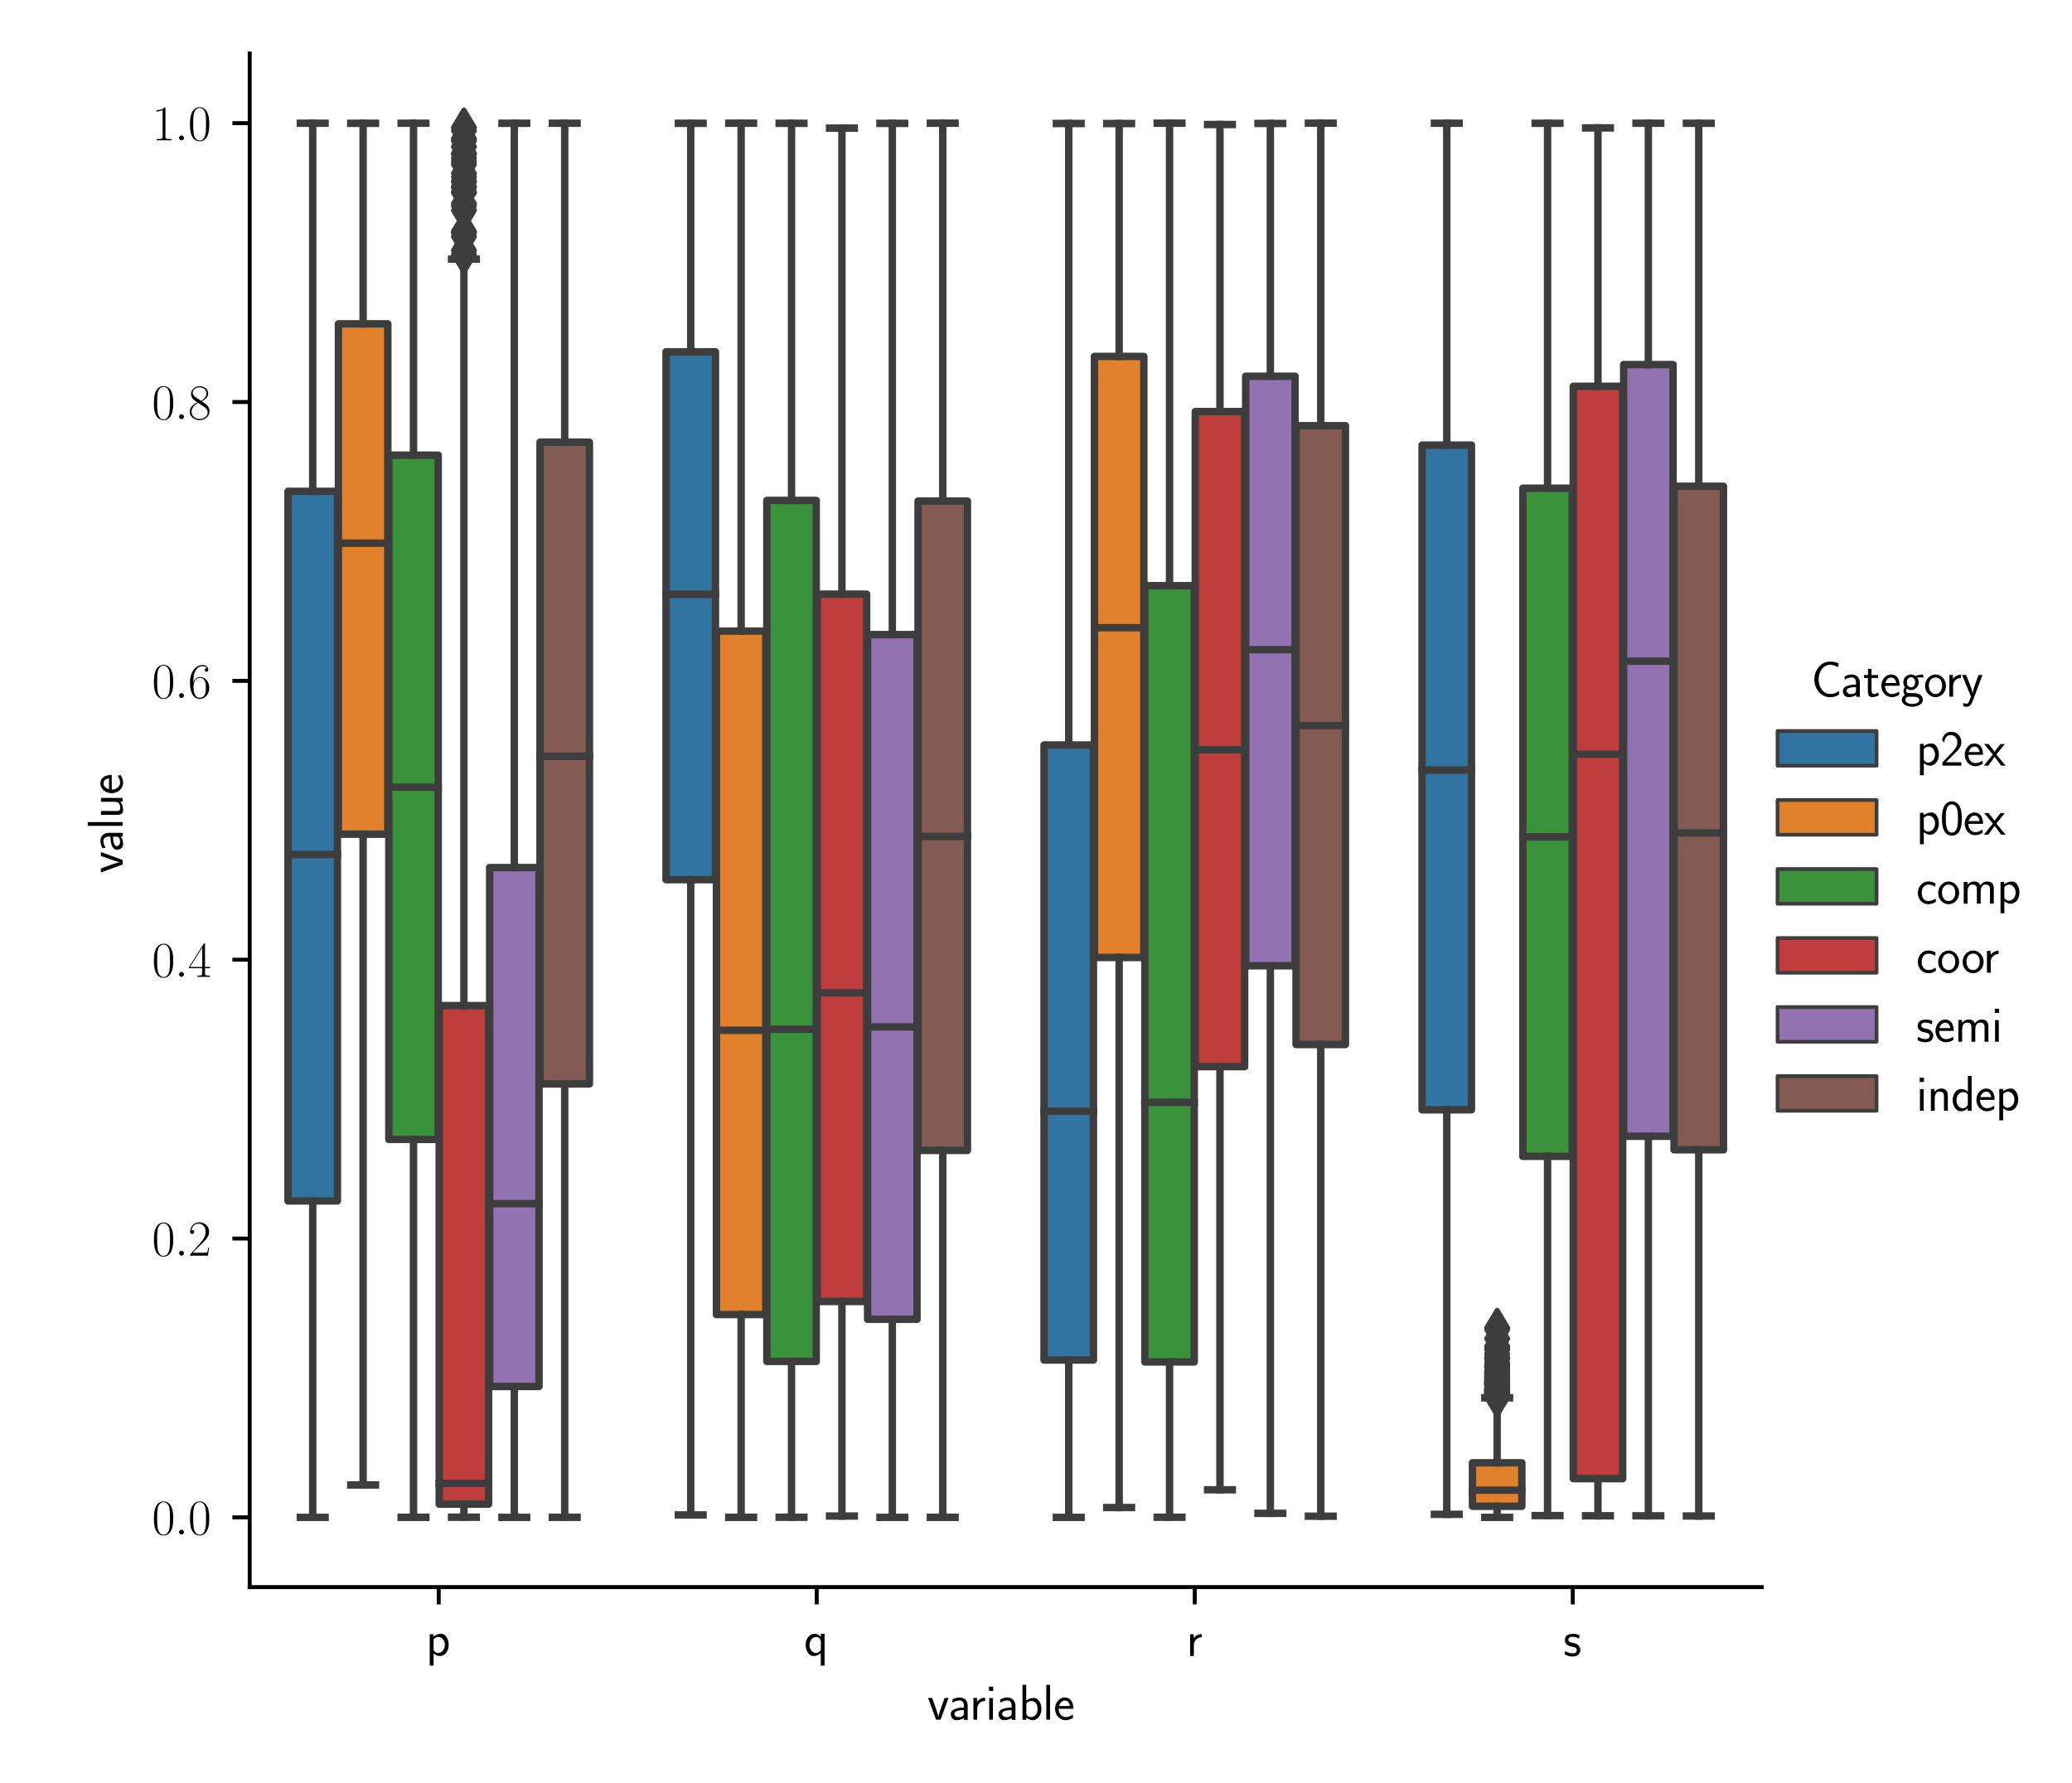 <?xml version="1.0" encoding="utf-8" standalone="no"?>
<!DOCTYPE svg PUBLIC "-//W3C//DTD SVG 1.1//EN"
  "http://www.w3.org/Graphics/SVG/1.1/DTD/svg11.dtd">
<svg xmlns:xlink="http://www.w3.org/1999/xlink" width="418.471pt" height="360pt" viewBox="0 0 418.471 360" xmlns="http://www.w3.org/2000/svg" version="1.1">
 <defs>
  <style type="text/css">*{stroke-linejoin: round; stroke-linecap: butt}</style>
 </defs>
 <g id="figure_1">
  <g id="patch_1">
   <path d="M 0 360 
L 418.471 360 
L 418.471 0 
L 0 0 
z
" style="fill: #ffffff"/>
  </g>
  <g id="axes_1">
   <g id="patch_2">
    <path d="M 50.432 320.489 
L 355.815 320.489 
L 355.815 10.8 
L 50.432 10.8 
z
" style="fill: #ffffff"/>
   </g>
   <g id="patch_3">
    <path d="M 58.169 242.515 
L 68.145 242.515 
L 68.145 99.215 
L 58.169 99.215 
L 58.169 242.515 
z
" clip-path="url(#pd5de6c2f57)" style="fill: #3274a1; stroke: #3d3d3d; stroke-width: 1.5; stroke-linejoin: miter"/>
   </g>
   <g id="patch_4">
    <path d="M 68.348 168.462 
L 78.324 168.462 
L 78.324 65.4 
L 68.348 65.4 
L 68.348 168.462 
z
" clip-path="url(#pd5de6c2f57)" style="fill: #e1812c; stroke: #3d3d3d; stroke-width: 1.5; stroke-linejoin: miter"/>
   </g>
   <g id="patch_5">
    <path d="M 78.528 230.088 
L 88.504 230.088 
L 88.504 91.91 
L 78.528 91.91 
L 78.528 230.088 
z
" clip-path="url(#pd5de6c2f57)" style="fill: #3a923a; stroke: #3d3d3d; stroke-width: 1.5; stroke-linejoin: miter"/>
   </g>
   <g id="patch_6">
    <path d="M 88.707 303.737 
L 98.683 303.737 
L 98.683 203.07 
L 88.707 203.07 
L 88.707 303.737 
z
" clip-path="url(#pd5de6c2f57)" style="fill: #c03d3e; stroke: #3d3d3d; stroke-width: 1.5; stroke-linejoin: miter"/>
   </g>
   <g id="patch_7">
    <path d="M 98.887 279.981 
L 108.862 279.981 
L 108.862 175.192 
L 98.887 175.192 
L 98.887 279.981 
z
" clip-path="url(#pd5de6c2f57)" style="fill: #9372b2; stroke: #3d3d3d; stroke-width: 1.5; stroke-linejoin: miter"/>
   </g>
   <g id="patch_8">
    <path d="M 109.066 218.881 
L 119.042 218.881 
L 119.042 89.292 
L 109.066 89.292 
L 109.066 218.881 
z
" clip-path="url(#pd5de6c2f57)" style="fill: #845b53; stroke: #3d3d3d; stroke-width: 1.5; stroke-linejoin: miter"/>
   </g>
   <g id="patch_9">
    <path d="M 134.515 177.638 
L 144.49 177.638 
L 144.49 71.045 
L 134.515 71.045 
L 134.515 177.638 
z
" clip-path="url(#pd5de6c2f57)" style="fill: #3274a1; stroke: #3d3d3d; stroke-width: 1.5; stroke-linejoin: miter"/>
   </g>
   <g id="patch_10">
    <path d="M 144.694 265.454 
L 154.67 265.454 
L 154.67 127.438 
L 144.694 127.438 
L 144.694 265.454 
z
" clip-path="url(#pd5de6c2f57)" style="fill: #e1812c; stroke: #3d3d3d; stroke-width: 1.5; stroke-linejoin: miter"/>
   </g>
   <g id="patch_11">
    <path d="M 154.873 274.92 
L 164.849 274.92 
L 164.849 101.053 
L 154.873 101.053 
L 154.873 274.92 
z
" clip-path="url(#pd5de6c2f57)" style="fill: #3a923a; stroke: #3d3d3d; stroke-width: 1.5; stroke-linejoin: miter"/>
   </g>
   <g id="patch_12">
    <path d="M 165.053 262.82 
L 175.029 262.82 
L 175.029 119.977 
L 165.053 119.977 
L 165.053 262.82 
z
" clip-path="url(#pd5de6c2f57)" style="fill: #c03d3e; stroke: #3d3d3d; stroke-width: 1.5; stroke-linejoin: miter"/>
   </g>
   <g id="patch_13">
    <path d="M 175.232 266.415 
L 185.208 266.415 
L 185.208 128.145 
L 175.232 128.145 
L 175.232 266.415 
z
" clip-path="url(#pd5de6c2f57)" style="fill: #9372b2; stroke: #3d3d3d; stroke-width: 1.5; stroke-linejoin: miter"/>
   </g>
   <g id="patch_14">
    <path d="M 185.412 232.308 
L 195.388 232.308 
L 195.388 101.184 
L 185.412 101.184 
L 185.412 232.308 
z
" clip-path="url(#pd5de6c2f57)" style="fill: #845b53; stroke: #3d3d3d; stroke-width: 1.5; stroke-linejoin: miter"/>
   </g>
   <g id="patch_15">
    <path d="M 210.86 274.635 
L 220.836 274.635 
L 220.836 150.439 
L 210.86 150.439 
L 210.86 274.635 
z
" clip-path="url(#pd5de6c2f57)" style="fill: #3274a1; stroke: #3d3d3d; stroke-width: 1.5; stroke-linejoin: miter"/>
   </g>
   <g id="patch_16">
    <path d="M 221.04 193.349 
L 231.016 193.349 
L 231.016 71.972 
L 221.04 71.972 
L 221.04 193.349 
z
" clip-path="url(#pd5de6c2f57)" style="fill: #e1812c; stroke: #3d3d3d; stroke-width: 1.5; stroke-linejoin: miter"/>
   </g>
   <g id="patch_17">
    <path d="M 231.219 275.028 
L 241.195 275.028 
L 241.195 118.273 
L 231.219 118.273 
L 231.219 275.028 
z
" clip-path="url(#pd5de6c2f57)" style="fill: #3a923a; stroke: #3d3d3d; stroke-width: 1.5; stroke-linejoin: miter"/>
   </g>
   <g id="patch_18">
    <path d="M 241.399 215.398 
L 251.374 215.398 
L 251.374 83.109 
L 241.399 83.109 
L 241.399 215.398 
z
" clip-path="url(#pd5de6c2f57)" style="fill: #c03d3e; stroke: #3d3d3d; stroke-width: 1.5; stroke-linejoin: miter"/>
   </g>
   <g id="patch_19">
    <path d="M 251.578 195.031 
L 261.554 195.031 
L 261.554 75.977 
L 251.578 75.977 
L 251.578 195.031 
z
" clip-path="url(#pd5de6c2f57)" style="fill: #9372b2; stroke: #3d3d3d; stroke-width: 1.5; stroke-linejoin: miter"/>
   </g>
   <g id="patch_20">
    <path d="M 261.757 210.925 
L 271.733 210.925 
L 271.733 85.959 
L 261.757 85.959 
L 261.757 210.925 
z
" clip-path="url(#pd5de6c2f57)" style="fill: #845b53; stroke: #3d3d3d; stroke-width: 1.5; stroke-linejoin: miter"/>
   </g>
   <g id="patch_21">
    <path d="M 287.206 224.116 
L 297.182 224.116 
L 297.182 89.88 
L 287.206 89.88 
L 287.206 224.116 
z
" clip-path="url(#pd5de6c2f57)" style="fill: #3274a1; stroke: #3d3d3d; stroke-width: 1.5; stroke-linejoin: miter"/>
   </g>
   <g id="patch_22">
    <path d="M 297.385 304.172 
L 307.361 304.172 
L 307.361 295.392 
L 297.385 295.392 
L 297.385 304.172 
z
" clip-path="url(#pd5de6c2f57)" style="fill: #e1812c; stroke: #3d3d3d; stroke-width: 1.5; stroke-linejoin: miter"/>
   </g>
   <g id="patch_23">
    <path d="M 307.565 233.505 
L 317.541 233.505 
L 317.541 98.579 
L 307.565 98.579 
L 307.565 233.505 
z
" clip-path="url(#pd5de6c2f57)" style="fill: #3a923a; stroke: #3d3d3d; stroke-width: 1.5; stroke-linejoin: miter"/>
   </g>
   <g id="patch_24">
    <path d="M 317.744 298.591 
L 327.72 298.591 
L 327.72 78.009 
L 317.744 78.009 
L 317.744 298.591 
z
" clip-path="url(#pd5de6c2f57)" style="fill: #c03d3e; stroke: #3d3d3d; stroke-width: 1.5; stroke-linejoin: miter"/>
   </g>
   <g id="patch_25">
    <path d="M 327.924 229.451 
L 337.899 229.451 
L 337.899 73.623 
L 327.924 73.623 
L 327.924 229.451 
z
" clip-path="url(#pd5de6c2f57)" style="fill: #9372b2; stroke: #3d3d3d; stroke-width: 1.5; stroke-linejoin: miter"/>
   </g>
   <g id="patch_26">
    <path d="M 338.103 232.192 
L 348.079 232.192 
L 348.079 98.191 
L 338.103 98.191 
L 338.103 232.192 
z
" clip-path="url(#pd5de6c2f57)" style="fill: #845b53; stroke: #3d3d3d; stroke-width: 1.5; stroke-linejoin: miter"/>
   </g>
   <g id="patch_27">
    <path d="M 88.605 306.412 
L 88.605 306.412 
L 88.605 306.412 
L 88.605 306.412 
z
" clip-path="url(#pd5de6c2f57)" style="fill: #3274a1; stroke: #3d3d3d; stroke-width: 0.75; stroke-linejoin: miter"/>
   </g>
   <g id="patch_28">
    <path d="M 88.605 306.412 
L 88.605 306.412 
L 88.605 306.412 
L 88.605 306.412 
z
" clip-path="url(#pd5de6c2f57)" style="fill: #e1812c; stroke: #3d3d3d; stroke-width: 0.75; stroke-linejoin: miter"/>
   </g>
   <g id="patch_29">
    <path d="M 88.605 306.412 
L 88.605 306.412 
L 88.605 306.412 
L 88.605 306.412 
z
" clip-path="url(#pd5de6c2f57)" style="fill: #3a923a; stroke: #3d3d3d; stroke-width: 0.75; stroke-linejoin: miter"/>
   </g>
   <g id="patch_30">
    <path d="M 88.605 306.412 
L 88.605 306.412 
L 88.605 306.412 
L 88.605 306.412 
z
" clip-path="url(#pd5de6c2f57)" style="fill: #c03d3e; stroke: #3d3d3d; stroke-width: 0.75; stroke-linejoin: miter"/>
   </g>
   <g id="patch_31">
    <path d="M 88.605 306.412 
L 88.605 306.412 
L 88.605 306.412 
L 88.605 306.412 
z
" clip-path="url(#pd5de6c2f57)" style="fill: #9372b2; stroke: #3d3d3d; stroke-width: 0.75; stroke-linejoin: miter"/>
   </g>
   <g id="patch_32">
    <path d="M 88.605 306.412 
L 88.605 306.412 
L 88.605 306.412 
L 88.605 306.412 
z
" clip-path="url(#pd5de6c2f57)" style="fill: #845b53; stroke: #3d3d3d; stroke-width: 0.75; stroke-linejoin: miter"/>
   </g>
   <g id="matplotlib.axis_1">
    <g id="xtick_1">
     <g id="line2d_1">
      <defs>
       <path id="m55b01ae8fd" d="M 0 0 
L 0 3.5 
" style="stroke: #000000; stroke-width: 0.8"/>
      </defs>
      <g>
       <use xlink:href="#m55b01ae8fd" x="88.605" y="320.489" style="stroke: #000000; stroke-width: 0.8"/>
      </g>
     </g>
     <g id="text_1">
      <!-- p -->
      <g transform="translate(86.032 334.407)scale(0.1 -0.1)">
       <defs>
        <path id="CMSS17-70" d="M 966 333 
C 1178 129 1466 -5 1773 -5 
C 2368 -5 2880 603 2880 1412 
C 2880 2159 2496 2816 1946 2816 
C 1626 2816 1242 2702 954 2472 
L 954 2765 
L 480 2765 
L 480 -1216 
L 966 -1216 
L 966 333 
z
M 966 2100 
C 1018 2176 1235 2415 1587 2415 
C 2035 2415 2394 1960 2394 1412 
C 2394 787 1958 384 1530 384 
C 1402 384 1267 415 1139 523 
C 966 674 966 768 966 857 
L 966 2100 
z
" transform="scale(0.016)"/>
       </defs>
       <use xlink:href="#CMSS17-70" transform="scale(0.996)"/>
      </g>
     </g>
    </g>
    <g id="xtick_2">
     <g id="line2d_2">
      <g>
       <use xlink:href="#m55b01ae8fd" x="164.951" y="320.489" style="stroke: #000000; stroke-width: 0.8"/>
      </g>
     </g>
     <g id="text_2">
      <!-- q -->
      <g transform="translate(162.377 334.407)scale(0.1 -0.1)">
       <defs>
        <path id="CMSS17-71" d="M 2611 2816 
L 2138 2816 
L 2138 2428 
C 2112 2460 1818 2816 1318 2816 
C 736 2816 211 2228 211 1399 
C 211 633 653 -5 1229 -5 
C 1498 -5 1837 91 2125 365 
L 2125 -1216 
L 2611 -1216 
L 2611 2816 
z
M 2138 914 
C 2138 832 2138 718 1939 554 
C 1888 510 1747 384 1504 384 
C 1050 384 698 850 698 1399 
C 698 2011 1126 2415 1562 2415 
C 1926 2415 2138 2061 2138 1797 
L 2138 914 
z
" transform="scale(0.016)"/>
       </defs>
       <use xlink:href="#CMSS17-71" transform="scale(0.996)"/>
      </g>
     </g>
    </g>
    <g id="xtick_3">
     <g id="line2d_3">
      <g>
       <use xlink:href="#m55b01ae8fd" x="241.297" y="320.489" style="stroke: #000000; stroke-width: 0.8"/>
      </g>
     </g>
     <g id="text_3">
      <!-- r -->
      <g transform="translate(239.595 334.407)scale(0.1 -0.1)">
       <defs>
        <path id="CMSS17-72" d="M 954 1363 
C 954 1965 1395 2368 1958 2368 
L 1958 2789 
C 1549 2789 1165 2585 934 2253 
L 934 2758 
L 480 2758 
L 480 0 
L 954 0 
L 954 1363 
z
" transform="scale(0.016)"/>
       </defs>
       <use xlink:href="#CMSS17-72" transform="scale(0.996)"/>
      </g>
     </g>
    </g>
    <g id="xtick_4">
     <g id="line2d_4">
      <g>
       <use xlink:href="#m55b01ae8fd" x="317.642" y="320.489" style="stroke: #000000; stroke-width: 0.8"/>
      </g>
     </g>
     <g id="text_4">
      <!-- s -->
      <g transform="translate(315.733 334.407)scale(0.1 -0.1)">
       <defs>
        <path id="CMSS17-73" d="M 2061 2627 
C 1683 2807 1389 2807 1197 2807 
C 742 2807 198 2648 198 2003 
C 198 1359 902 1218 1094 1179 
C 1389 1122 1715 1058 1715 740 
C 1715 337 1254 337 1171 337 
C 915 337 563 407 243 638 
L 166 210 
C 531 0 883 -64 1178 -64 
C 1965 -64 2163 416 2163 781 
C 2163 1094 1984 1305 1862 1401 
C 1651 1568 1574 1587 1050 1696 
C 960 1709 646 1779 646 2066 
C 646 2432 1050 2432 1139 2432 
C 1555 2432 1811 2303 1984 2208 
L 2061 2627 
z
" transform="scale(0.016)"/>
       </defs>
       <use xlink:href="#CMSS17-73" transform="scale(0.996)"/>
      </g>
     </g>
    </g>
    <g id="text_5">
     <!-- variable -->
     <g transform="translate(187.308 347.263)scale(0.1 -0.1)">
      <defs>
       <path id="CMSS17-76" d="M 2675 2752 
L 2176 2752 
L 1747 1556 
C 1613 1165 1421 627 1389 352 
L 1382 352 
C 1370 468 1318 634 1286 749 
C 1248 890 1197 1056 1158 1172 
L 595 2752 
L 83 2752 
L 1094 0 
L 1664 0 
L 2675 2752 
z
" transform="scale(0.016)"/>
       <path id="CMSS17-61" d="M 2406 1791 
C 2406 2392 1978 2808 1402 2808 
C 1120 2808 813 2757 461 2553 
L 499 2135 
C 659 2248 934 2432 1395 2432 
C 1722 2432 1920 2180 1920 1782 
L 1920 1536 
C 896 1536 256 1238 256 726 
C 256 461 416 -64 947 -64 
C 1043 -64 1562 -64 1933 217 
L 1933 -19 
L 2406 -19 
L 2406 1791 
z
M 1920 816 
C 1920 701 1920 548 1728 434 
C 1562 325 1350 325 1261 325 
C 941 325 723 511 723 744 
C 723 1211 1722 1211 1920 1211 
L 1920 816 
z
" transform="scale(0.016)"/>
       <path id="CMSS17-69" d="M 979 4183 
L 442 4183 
L 442 3648 
L 979 3648 
L 979 4183 
z
M 947 2739 
L 474 2739 
L 474 0 
L 947 0 
L 947 2739 
z
" transform="scale(0.016)"/>
       <path id="CMSS17-62" d="M 954 4416 
L 480 4416 
L 480 -13 
L 966 -13 
L 966 274 
C 1210 38 1504 -64 1766 -64 
C 2381 -64 2880 549 2880 1352 
C 2880 2086 2496 2756 1926 2756 
C 1523 2756 1165 2591 954 2419 
L 954 4416 
z
M 966 2046 
C 1107 2222 1306 2368 1587 2368 
C 1965 2368 2394 2097 2394 1352 
C 2394 558 1882 325 1530 325 
C 1402 325 1267 356 1139 464 
C 966 615 966 709 966 797 
L 966 2046 
z
" transform="scale(0.016)"/>
       <path id="CMSS17-6c" d="M 947 4416 
L 474 4416 
L 474 0 
L 947 0 
L 947 4416 
z
" transform="scale(0.016)"/>
       <path id="CMSS17-65" d="M 2502 1377 
C 2502 1590 2490 2003 2285 2345 
C 2061 2713 1696 2816 1421 2816 
C 755 2816 192 2188 192 1375 
C 192 582 774 -64 1510 -64 
C 1798 -64 2150 19 2470 248 
C 2470 274 2458 414 2451 420 
C 2451 433 2432 630 2432 656 
C 2125 407 1773 325 1517 325 
C 1107 325 666 667 646 1377 
L 2502 1377 
z
M 698 1728 
C 781 2084 1062 2421 1421 2421 
C 1517 2421 1965 2421 2080 1728 
L 698 1728 
z
" transform="scale(0.016)"/>
      </defs>
      <use xlink:href="#CMSS17-76" transform="scale(0.996)"/>
      <use xlink:href="#CMSS17-61" transform="translate(43 0)scale(0.996)"/>
      <use xlink:href="#CMSS17-72" transform="translate(85.32 0)scale(0.996)"/>
      <use xlink:href="#CMSS17-69" transform="translate(117.229 0)scale(0.996)"/>
      <use xlink:href="#CMSS17-61" transform="translate(139.41 0)scale(0.996)"/>
      <use xlink:href="#CMSS17-62" transform="translate(184.332 0)scale(0.996)"/>
      <use xlink:href="#CMSS17-6c" transform="translate(232.537 0)scale(0.996)"/>
      <use xlink:href="#CMSS17-65" transform="translate(254.718 0)scale(0.996)"/>
     </g>
    </g>
   </g>
   <g id="matplotlib.axis_2">
    <g id="ytick_1">
     <g id="line2d_5">
      <defs>
       <path id="m0e17459c5c" d="M 0 0 
L -3.5 0 
" style="stroke: #000000; stroke-width: 0.8"/>
      </defs>
      <g>
       <use xlink:href="#m0e17459c5c" x="50.432" y="306.412" style="stroke: #000000; stroke-width: 0.8"/>
      </g>
     </g>
     <g id="text_6">
      <!-- $\mathdefault{0.0}$ -->
      <g transform="translate(30.702 309.872)scale(0.1 -0.1)">
       <defs>
        <path id="CMR17-30" d="M 2688 2025 
C 2688 2416 2682 3080 2413 3591 
C 2176 4039 1798 4198 1466 4198 
C 1158 4198 768 4058 525 3597 
C 269 3118 243 2524 243 2025 
C 243 1661 250 1106 448 619 
C 723 -39 1216 -128 1466 -128 
C 1760 -128 2208 -7 2470 600 
C 2662 1042 2688 1559 2688 2025 
z
M 1466 -26 
C 1056 -26 813 325 723 812 
C 653 1188 653 1738 653 2096 
C 653 2588 653 2997 736 3387 
C 858 3929 1216 4096 1466 4096 
C 1728 4096 2067 3923 2189 3400 
C 2272 3036 2278 2607 2278 2096 
C 2278 1680 2278 1169 2202 792 
C 2067 95 1690 -26 1466 -26 
z
" transform="scale(0.016)"/>
        <path id="CMMI12-3a" d="M 1178 307 
C 1178 492 1024 619 870 619 
C 685 619 557 466 557 313 
C 557 128 710 0 864 0 
C 1050 0 1178 153 1178 307 
z
" transform="scale(0.016)"/>
       </defs>
       <use xlink:href="#CMR17-30" transform="scale(0.996)"/>
       <use xlink:href="#CMMI12-3a" transform="translate(45.69 0)scale(0.996)"/>
       <use xlink:href="#CMR17-30" transform="translate(72.788 0)scale(0.996)"/>
      </g>
     </g>
    </g>
    <g id="ytick_2">
     <g id="line2d_6">
      <g>
       <use xlink:href="#m0e17459c5c" x="50.432" y="250.105" style="stroke: #000000; stroke-width: 0.8"/>
      </g>
     </g>
     <g id="text_7">
      <!-- $\mathdefault{0.2}$ -->
      <g transform="translate(30.702 253.564)scale(0.1 -0.1)">
       <defs>
        <path id="CMR17-32" d="M 2669 989 
L 2554 989 
C 2490 536 2438 459 2413 420 
C 2381 369 1920 369 1830 369 
L 602 369 
C 832 619 1280 1072 1824 1597 
C 2214 1967 2669 2402 2669 3035 
C 2669 3790 2067 4224 1395 4224 
C 691 4224 262 3604 262 3030 
C 262 2780 448 2748 525 2748 
C 589 2748 781 2787 781 3010 
C 781 3207 614 3264 525 3264 
C 486 3264 448 3258 422 3245 
C 544 3790 915 4058 1306 4058 
C 1862 4058 2227 3617 2227 3035 
C 2227 2479 1901 2000 1536 1584 
L 262 146 
L 262 0 
L 2515 0 
L 2669 989 
z
" transform="scale(0.016)"/>
       </defs>
       <use xlink:href="#CMR17-30" transform="scale(0.996)"/>
       <use xlink:href="#CMMI12-3a" transform="translate(45.69 0)scale(0.996)"/>
       <use xlink:href="#CMR17-32" transform="translate(72.788 0)scale(0.996)"/>
      </g>
     </g>
    </g>
    <g id="ytick_3">
     <g id="line2d_7">
      <g>
       <use xlink:href="#m0e17459c5c" x="50.432" y="193.798" style="stroke: #000000; stroke-width: 0.8"/>
      </g>
     </g>
     <g id="text_8">
      <!-- $\mathdefault{0.4}$ -->
      <g transform="translate(30.702 197.257)scale(0.1 -0.1)">
       <defs>
        <path id="CMR17-34" d="M 2150 4122 
C 2150 4256 2144 4256 2029 4256 
L 128 1254 
L 128 1088 
L 1779 1088 
L 1779 457 
C 1779 224 1766 160 1318 160 
L 1197 160 
L 1197 0 
C 1402 0 1747 0 1965 0 
C 2182 0 2528 0 2733 0 
L 2733 160 
L 2611 160 
C 2163 160 2150 224 2150 457 
L 2150 1088 
L 2803 1088 
L 2803 1254 
L 2150 1254 
L 2150 4122 
z
M 1798 3703 
L 1798 1254 
L 256 1254 
L 1798 3703 
z
" transform="scale(0.016)"/>
       </defs>
       <use xlink:href="#CMR17-30" transform="scale(0.996)"/>
       <use xlink:href="#CMMI12-3a" transform="translate(45.69 0)scale(0.996)"/>
       <use xlink:href="#CMR17-34" transform="translate(72.788 0)scale(0.996)"/>
      </g>
     </g>
    </g>
    <g id="ytick_4">
     <g id="line2d_8">
      <g>
       <use xlink:href="#m0e17459c5c" x="50.432" y="137.49" style="stroke: #000000; stroke-width: 0.8"/>
      </g>
     </g>
     <g id="text_9">
      <!-- $\mathdefault{0.6}$ -->
      <g transform="translate(30.702 140.95)scale(0.1 -0.1)">
       <defs>
        <path id="CMR17-36" d="M 678 2176 
C 678 3690 1395 4032 1811 4032 
C 1946 4032 2272 4009 2400 3776 
C 2298 3776 2106 3776 2106 3553 
C 2106 3381 2246 3323 2336 3323 
C 2394 3323 2566 3348 2566 3560 
C 2566 3954 2246 4179 1805 4179 
C 1043 4179 243 3390 243 1984 
C 243 253 966 -128 1478 -128 
C 2099 -128 2688 427 2688 1283 
C 2688 2081 2170 2662 1517 2662 
C 1126 2662 838 2407 678 1960 
L 678 2176 
z
M 1478 25 
C 691 25 691 1200 691 1436 
C 691 1896 909 2560 1504 2560 
C 1613 2560 1926 2560 2138 2120 
C 2253 1870 2253 1609 2253 1289 
C 2253 944 2253 690 2118 434 
C 1978 171 1773 25 1478 25 
z
" transform="scale(0.016)"/>
       </defs>
       <use xlink:href="#CMR17-30" transform="scale(0.996)"/>
       <use xlink:href="#CMMI12-3a" transform="translate(45.69 0)scale(0.996)"/>
       <use xlink:href="#CMR17-36" transform="translate(72.788 0)scale(0.996)"/>
      </g>
     </g>
    </g>
    <g id="ytick_5">
     <g id="line2d_9">
      <g>
       <use xlink:href="#m0e17459c5c" x="50.432" y="81.183" style="stroke: #000000; stroke-width: 0.8"/>
      </g>
     </g>
     <g id="text_10">
      <!-- $\mathdefault{0.8}$ -->
      <g transform="translate(30.702 84.642)scale(0.1 -0.1)">
       <defs>
        <path id="CMR17-38" d="M 1741 2264 
C 2144 2467 2554 2773 2554 3263 
C 2554 3841 1990 4179 1472 4179 
C 890 4179 378 3759 378 3180 
C 378 3021 416 2747 666 2505 
C 730 2442 998 2251 1171 2130 
C 883 1983 211 1634 211 934 
C 211 279 838 -128 1459 -128 
C 2144 -128 2720 362 2720 1010 
C 2720 1590 2330 1857 2074 2029 
L 1741 2264 
z
M 902 2822 
C 851 2854 595 3051 595 3351 
C 595 3739 998 4032 1459 4032 
C 1965 4032 2336 3676 2336 3262 
C 2336 2669 1670 2331 1638 2331 
C 1632 2331 1626 2331 1574 2370 
L 902 2822 
z
M 2080 1519 
C 2176 1449 2483 1240 2483 851 
C 2483 381 2010 25 1472 25 
C 890 25 448 438 448 940 
C 448 1443 838 1862 1280 2060 
L 2080 1519 
z
" transform="scale(0.016)"/>
       </defs>
       <use xlink:href="#CMR17-30" transform="scale(0.996)"/>
       <use xlink:href="#CMMI12-3a" transform="translate(45.69 0)scale(0.996)"/>
       <use xlink:href="#CMR17-38" transform="translate(72.788 0)scale(0.996)"/>
      </g>
     </g>
    </g>
    <g id="ytick_6">
     <g id="line2d_10">
      <g>
       <use xlink:href="#m0e17459c5c" x="50.432" y="24.876" style="stroke: #000000; stroke-width: 0.8"/>
      </g>
     </g>
     <g id="text_11">
      <!-- $\mathdefault{1.0}$ -->
      <g transform="translate(30.702 28.335)scale(0.1 -0.1)">
       <defs>
        <path id="CMR17-31" d="M 1702 4058 
C 1702 4192 1696 4192 1606 4192 
C 1357 3916 979 3827 621 3827 
C 602 3827 570 3827 563 3808 
C 557 3795 557 3782 557 3648 
C 755 3648 1088 3686 1344 3839 
L 1344 461 
C 1344 236 1331 160 781 160 
L 589 160 
L 589 0 
C 896 0 1216 0 1523 0 
C 1830 0 2150 0 2458 0 
L 2458 160 
L 2266 160 
C 1715 160 1702 230 1702 458 
L 1702 4058 
z
" transform="scale(0.016)"/>
       </defs>
       <use xlink:href="#CMR17-31" transform="scale(0.996)"/>
       <use xlink:href="#CMMI12-3a" transform="translate(45.69 0)scale(0.996)"/>
       <use xlink:href="#CMR17-30" transform="translate(72.788 0)scale(0.996)"/>
      </g>
     </g>
    </g>
    <g id="text_12">
     <!-- value -->
     <g transform="translate(24.765 176.313)rotate(-90)scale(0.1 -0.1)">
      <defs>
       <path id="CMSS17-75" d="M 2618 2739 
L 2131 2739 
L 2131 972 
C 2131 498 1786 306 1421 306 
C 998 306 960 447 960 709 
L 960 2739 
L 474 2739 
L 474 678 
C 474 179 646 -64 1088 -64 
C 1306 -64 1798 -13 2144 306 
L 2144 0 
L 2618 0 
L 2618 2739 
z
" transform="scale(0.016)"/>
      </defs>
      <use xlink:href="#CMSS17-76" transform="scale(0.996)"/>
      <use xlink:href="#CMSS17-61" transform="translate(43 0)scale(0.996)"/>
      <use xlink:href="#CMSS17-6c" transform="translate(87.922 0)scale(0.996)"/>
      <use xlink:href="#CMSS17-75" transform="translate(110.103 0)scale(0.996)"/>
      <use xlink:href="#CMSS17-65" transform="translate(158.308 0)scale(0.996)"/>
     </g>
    </g>
   </g>
   <g id="line2d_11">
    <path d="M 63.157 242.515 
L 63.157 306.41 
" clip-path="url(#pd5de6c2f57)" style="fill: none; stroke: #3d3d3d; stroke-width: 1.5; stroke-linecap: square"/>
   </g>
   <g id="line2d_12">
    <path d="M 63.157 99.215 
L 63.157 24.883 
" clip-path="url(#pd5de6c2f57)" style="fill: none; stroke: #3d3d3d; stroke-width: 1.5; stroke-linecap: square"/>
   </g>
   <g id="line2d_13">
    <path d="M 60.663 306.41 
L 65.651 306.41 
" clip-path="url(#pd5de6c2f57)" style="fill: none; stroke: #3d3d3d; stroke-width: 1.5; stroke-linecap: square"/>
   </g>
   <g id="line2d_14">
    <path d="M 60.663 24.883 
L 65.651 24.883 
" clip-path="url(#pd5de6c2f57)" style="fill: none; stroke: #3d3d3d; stroke-width: 1.5; stroke-linecap: square"/>
   </g>
   <g id="line2d_15"/>
   <g id="line2d_16">
    <path d="M 73.336 168.462 
L 73.336 299.867 
" clip-path="url(#pd5de6c2f57)" style="fill: none; stroke: #3d3d3d; stroke-width: 1.5; stroke-linecap: square"/>
   </g>
   <g id="line2d_17">
    <path d="M 73.336 65.4 
L 73.336 24.9 
" clip-path="url(#pd5de6c2f57)" style="fill: none; stroke: #3d3d3d; stroke-width: 1.5; stroke-linecap: square"/>
   </g>
   <g id="line2d_18">
    <path d="M 70.842 299.867 
L 75.83 299.867 
" clip-path="url(#pd5de6c2f57)" style="fill: none; stroke: #3d3d3d; stroke-width: 1.5; stroke-linecap: square"/>
   </g>
   <g id="line2d_19">
    <path d="M 70.842 24.9 
L 75.83 24.9 
" clip-path="url(#pd5de6c2f57)" style="fill: none; stroke: #3d3d3d; stroke-width: 1.5; stroke-linecap: square"/>
   </g>
   <g id="line2d_20"/>
   <g id="line2d_21">
    <path d="M 83.516 230.088 
L 83.516 306.406 
" clip-path="url(#pd5de6c2f57)" style="fill: none; stroke: #3d3d3d; stroke-width: 1.5; stroke-linecap: square"/>
   </g>
   <g id="line2d_22">
    <path d="M 83.516 91.91 
L 83.516 24.886 
" clip-path="url(#pd5de6c2f57)" style="fill: none; stroke: #3d3d3d; stroke-width: 1.5; stroke-linecap: square"/>
   </g>
   <g id="line2d_23">
    <path d="M 81.022 306.406 
L 86.01 306.406 
" clip-path="url(#pd5de6c2f57)" style="fill: none; stroke: #3d3d3d; stroke-width: 1.5; stroke-linecap: square"/>
   </g>
   <g id="line2d_24">
    <path d="M 81.022 24.886 
L 86.01 24.886 
" clip-path="url(#pd5de6c2f57)" style="fill: none; stroke: #3d3d3d; stroke-width: 1.5; stroke-linecap: square"/>
   </g>
   <g id="line2d_25"/>
   <g id="line2d_26">
    <path d="M 93.695 303.737 
L 93.695 306.384 
" clip-path="url(#pd5de6c2f57)" style="fill: none; stroke: #3d3d3d; stroke-width: 1.5; stroke-linecap: square"/>
   </g>
   <g id="line2d_27">
    <path d="M 93.695 203.07 
L 93.695 52.326 
" clip-path="url(#pd5de6c2f57)" style="fill: none; stroke: #3d3d3d; stroke-width: 1.5; stroke-linecap: square"/>
   </g>
   <g id="line2d_28">
    <path d="M 91.201 306.384 
L 96.189 306.384 
" clip-path="url(#pd5de6c2f57)" style="fill: none; stroke: #3d3d3d; stroke-width: 1.5; stroke-linecap: square"/>
   </g>
   <g id="line2d_29">
    <path d="M 91.201 52.326 
L 96.189 52.326 
" clip-path="url(#pd5de6c2f57)" style="fill: none; stroke: #3d3d3d; stroke-width: 1.5; stroke-linecap: square"/>
   </g>
   <g id="line2d_30">
    <defs>
     <path id="m42bc072de5" d="M -0 3.536 
L 2.121 0 
L -0 -3.536 
L -2.121 -0 
z
" style="stroke: #3d3d3d; stroke-linejoin: miter"/>
    </defs>
    <g clip-path="url(#pd5de6c2f57)">
     <use xlink:href="#m42bc072de5" x="93.695" y="37.677" style="fill: #3d3d3d; stroke: #3d3d3d; stroke-linejoin: miter"/>
     <use xlink:href="#m42bc072de5" x="93.695" y="25.739" style="fill: #3d3d3d; stroke: #3d3d3d; stroke-linejoin: miter"/>
     <use xlink:href="#m42bc072de5" x="93.695" y="33.206" style="fill: #3d3d3d; stroke: #3d3d3d; stroke-linejoin: miter"/>
     <use xlink:href="#m42bc072de5" x="93.695" y="38.766" style="fill: #3d3d3d; stroke: #3d3d3d; stroke-linejoin: miter"/>
     <use xlink:href="#m42bc072de5" x="93.695" y="28" style="fill: #3d3d3d; stroke: #3d3d3d; stroke-linejoin: miter"/>
     <use xlink:href="#m42bc072de5" x="93.695" y="51.361" style="fill: #3d3d3d; stroke: #3d3d3d; stroke-linejoin: miter"/>
     <use xlink:href="#m42bc072de5" x="93.695" y="32.621" style="fill: #3d3d3d; stroke: #3d3d3d; stroke-linejoin: miter"/>
     <use xlink:href="#m42bc072de5" x="93.695" y="26.364" style="fill: #3d3d3d; stroke: #3d3d3d; stroke-linejoin: miter"/>
     <use xlink:href="#m42bc072de5" x="93.695" y="46.715" style="fill: #3d3d3d; stroke: #3d3d3d; stroke-linejoin: miter"/>
     <use xlink:href="#m42bc072de5" x="93.695" y="37.906" style="fill: #3d3d3d; stroke: #3d3d3d; stroke-linejoin: miter"/>
     <use xlink:href="#m42bc072de5" x="93.695" y="41.573" style="fill: #3d3d3d; stroke: #3d3d3d; stroke-linejoin: miter"/>
     <use xlink:href="#m42bc072de5" x="93.695" y="30.965" style="fill: #3d3d3d; stroke: #3d3d3d; stroke-linejoin: miter"/>
     <use xlink:href="#m42bc072de5" x="93.695" y="36.729" style="fill: #3d3d3d; stroke: #3d3d3d; stroke-linejoin: miter"/>
     <use xlink:href="#m42bc072de5" x="93.695" y="47.063" style="fill: #3d3d3d; stroke: #3d3d3d; stroke-linejoin: miter"/>
     <use xlink:href="#m42bc072de5" x="93.695" y="42.477" style="fill: #3d3d3d; stroke: #3d3d3d; stroke-linejoin: miter"/>
     <use xlink:href="#m42bc072de5" x="93.695" y="36.616" style="fill: #3d3d3d; stroke: #3d3d3d; stroke-linejoin: miter"/>
     <use xlink:href="#m42bc072de5" x="93.695" y="31.994" style="fill: #3d3d3d; stroke: #3d3d3d; stroke-linejoin: miter"/>
     <use xlink:href="#m42bc072de5" x="93.695" y="35.023" style="fill: #3d3d3d; stroke: #3d3d3d; stroke-linejoin: miter"/>
     <use xlink:href="#m42bc072de5" x="93.695" y="50.564" style="fill: #3d3d3d; stroke: #3d3d3d; stroke-linejoin: miter"/>
     <use xlink:href="#m42bc072de5" x="93.695" y="47.786" style="fill: #3d3d3d; stroke: #3d3d3d; stroke-linejoin: miter"/>
     <use xlink:href="#m42bc072de5" x="93.695" y="41.118" style="fill: #3d3d3d; stroke: #3d3d3d; stroke-linejoin: miter"/>
     <use xlink:href="#m42bc072de5" x="93.695" y="28.44" style="fill: #3d3d3d; stroke: #3d3d3d; stroke-linejoin: miter"/>
     <use xlink:href="#m42bc072de5" x="93.695" y="38.894" style="fill: #3d3d3d; stroke: #3d3d3d; stroke-linejoin: miter"/>
     <use xlink:href="#m42bc072de5" x="93.695" y="31.199" style="fill: #3d3d3d; stroke: #3d3d3d; stroke-linejoin: miter"/>
     <use xlink:href="#m42bc072de5" x="93.695" y="29.625" style="fill: #3d3d3d; stroke: #3d3d3d; stroke-linejoin: miter"/>
     <use xlink:href="#m42bc072de5" x="93.695" y="35.738" style="fill: #3d3d3d; stroke: #3d3d3d; stroke-linejoin: miter"/>
    </g>
   </g>
   <g id="line2d_31">
    <path d="M 103.874 279.981 
L 103.874 306.407 
" clip-path="url(#pd5de6c2f57)" style="fill: none; stroke: #3d3d3d; stroke-width: 1.5; stroke-linecap: square"/>
   </g>
   <g id="line2d_32">
    <path d="M 103.874 175.192 
L 103.874 24.891 
" clip-path="url(#pd5de6c2f57)" style="fill: none; stroke: #3d3d3d; stroke-width: 1.5; stroke-linecap: square"/>
   </g>
   <g id="line2d_33">
    <path d="M 101.381 306.407 
L 106.368 306.407 
" clip-path="url(#pd5de6c2f57)" style="fill: none; stroke: #3d3d3d; stroke-width: 1.5; stroke-linecap: square"/>
   </g>
   <g id="line2d_34">
    <path d="M 101.381 24.891 
L 106.368 24.891 
" clip-path="url(#pd5de6c2f57)" style="fill: none; stroke: #3d3d3d; stroke-width: 1.5; stroke-linecap: square"/>
   </g>
   <g id="line2d_35"/>
   <g id="line2d_36">
    <path d="M 114.054 218.881 
L 114.054 306.396 
" clip-path="url(#pd5de6c2f57)" style="fill: none; stroke: #3d3d3d; stroke-width: 1.5; stroke-linecap: square"/>
   </g>
   <g id="line2d_37">
    <path d="M 114.054 89.292 
L 114.054 24.885 
" clip-path="url(#pd5de6c2f57)" style="fill: none; stroke: #3d3d3d; stroke-width: 1.5; stroke-linecap: square"/>
   </g>
   <g id="line2d_38">
    <path d="M 111.56 306.396 
L 116.548 306.396 
" clip-path="url(#pd5de6c2f57)" style="fill: none; stroke: #3d3d3d; stroke-width: 1.5; stroke-linecap: square"/>
   </g>
   <g id="line2d_39">
    <path d="M 111.56 24.885 
L 116.548 24.885 
" clip-path="url(#pd5de6c2f57)" style="fill: none; stroke: #3d3d3d; stroke-width: 1.5; stroke-linecap: square"/>
   </g>
   <g id="line2d_40"/>
   <g id="line2d_41">
    <path d="M 139.502 177.638 
L 139.502 305.922 
" clip-path="url(#pd5de6c2f57)" style="fill: none; stroke: #3d3d3d; stroke-width: 1.5; stroke-linecap: square"/>
   </g>
   <g id="line2d_42">
    <path d="M 139.502 71.045 
L 139.502 24.901 
" clip-path="url(#pd5de6c2f57)" style="fill: none; stroke: #3d3d3d; stroke-width: 1.5; stroke-linecap: square"/>
   </g>
   <g id="line2d_43">
    <path d="M 137.009 305.922 
L 141.996 305.922 
" clip-path="url(#pd5de6c2f57)" style="fill: none; stroke: #3d3d3d; stroke-width: 1.5; stroke-linecap: square"/>
   </g>
   <g id="line2d_44">
    <path d="M 137.009 24.901 
L 141.996 24.901 
" clip-path="url(#pd5de6c2f57)" style="fill: none; stroke: #3d3d3d; stroke-width: 1.5; stroke-linecap: square"/>
   </g>
   <g id="line2d_45"/>
   <g id="line2d_46">
    <path d="M 149.682 265.454 
L 149.682 306.403 
" clip-path="url(#pd5de6c2f57)" style="fill: none; stroke: #3d3d3d; stroke-width: 1.5; stroke-linecap: square"/>
   </g>
   <g id="line2d_47">
    <path d="M 149.682 127.438 
L 149.682 24.879 
" clip-path="url(#pd5de6c2f57)" style="fill: none; stroke: #3d3d3d; stroke-width: 1.5; stroke-linecap: square"/>
   </g>
   <g id="line2d_48">
    <path d="M 147.188 306.403 
L 152.176 306.403 
" clip-path="url(#pd5de6c2f57)" style="fill: none; stroke: #3d3d3d; stroke-width: 1.5; stroke-linecap: square"/>
   </g>
   <g id="line2d_49">
    <path d="M 147.188 24.879 
L 152.176 24.879 
" clip-path="url(#pd5de6c2f57)" style="fill: none; stroke: #3d3d3d; stroke-width: 1.5; stroke-linecap: square"/>
   </g>
   <g id="line2d_50"/>
   <g id="line2d_51">
    <path d="M 159.861 274.92 
L 159.861 306.388 
" clip-path="url(#pd5de6c2f57)" style="fill: none; stroke: #3d3d3d; stroke-width: 1.5; stroke-linecap: square"/>
   </g>
   <g id="line2d_52">
    <path d="M 159.861 101.053 
L 159.861 24.901 
" clip-path="url(#pd5de6c2f57)" style="fill: none; stroke: #3d3d3d; stroke-width: 1.5; stroke-linecap: square"/>
   </g>
   <g id="line2d_53">
    <path d="M 157.367 306.388 
L 162.355 306.388 
" clip-path="url(#pd5de6c2f57)" style="fill: none; stroke: #3d3d3d; stroke-width: 1.5; stroke-linecap: square"/>
   </g>
   <g id="line2d_54">
    <path d="M 157.367 24.901 
L 162.355 24.901 
" clip-path="url(#pd5de6c2f57)" style="fill: none; stroke: #3d3d3d; stroke-width: 1.5; stroke-linecap: square"/>
   </g>
   <g id="line2d_55"/>
   <g id="line2d_56">
    <path d="M 170.041 262.82 
L 170.041 306.141 
" clip-path="url(#pd5de6c2f57)" style="fill: none; stroke: #3d3d3d; stroke-width: 1.5; stroke-linecap: square"/>
   </g>
   <g id="line2d_57">
    <path d="M 170.041 119.977 
L 170.041 25.872 
" clip-path="url(#pd5de6c2f57)" style="fill: none; stroke: #3d3d3d; stroke-width: 1.5; stroke-linecap: square"/>
   </g>
   <g id="line2d_58">
    <path d="M 167.547 306.141 
L 172.535 306.141 
" clip-path="url(#pd5de6c2f57)" style="fill: none; stroke: #3d3d3d; stroke-width: 1.5; stroke-linecap: square"/>
   </g>
   <g id="line2d_59">
    <path d="M 167.547 25.872 
L 172.535 25.872 
" clip-path="url(#pd5de6c2f57)" style="fill: none; stroke: #3d3d3d; stroke-width: 1.5; stroke-linecap: square"/>
   </g>
   <g id="line2d_60"/>
   <g id="line2d_61">
    <path d="M 180.22 266.415 
L 180.22 306.412 
" clip-path="url(#pd5de6c2f57)" style="fill: none; stroke: #3d3d3d; stroke-width: 1.5; stroke-linecap: square"/>
   </g>
   <g id="line2d_62">
    <path d="M 180.22 128.145 
L 180.22 24.911 
" clip-path="url(#pd5de6c2f57)" style="fill: none; stroke: #3d3d3d; stroke-width: 1.5; stroke-linecap: square"/>
   </g>
   <g id="line2d_63">
    <path d="M 177.726 306.412 
L 182.714 306.412 
" clip-path="url(#pd5de6c2f57)" style="fill: none; stroke: #3d3d3d; stroke-width: 1.5; stroke-linecap: square"/>
   </g>
   <g id="line2d_64">
    <path d="M 177.726 24.911 
L 182.714 24.911 
" clip-path="url(#pd5de6c2f57)" style="fill: none; stroke: #3d3d3d; stroke-width: 1.5; stroke-linecap: square"/>
   </g>
   <g id="line2d_65"/>
   <g id="line2d_66">
    <path d="M 190.4 232.308 
L 190.4 306.406 
" clip-path="url(#pd5de6c2f57)" style="fill: none; stroke: #3d3d3d; stroke-width: 1.5; stroke-linecap: square"/>
   </g>
   <g id="line2d_67">
    <path d="M 190.4 101.184 
L 190.4 24.88 
" clip-path="url(#pd5de6c2f57)" style="fill: none; stroke: #3d3d3d; stroke-width: 1.5; stroke-linecap: square"/>
   </g>
   <g id="line2d_68">
    <path d="M 187.906 306.406 
L 192.894 306.406 
" clip-path="url(#pd5de6c2f57)" style="fill: none; stroke: #3d3d3d; stroke-width: 1.5; stroke-linecap: square"/>
   </g>
   <g id="line2d_69">
    <path d="M 187.906 24.88 
L 192.894 24.88 
" clip-path="url(#pd5de6c2f57)" style="fill: none; stroke: #3d3d3d; stroke-width: 1.5; stroke-linecap: square"/>
   </g>
   <g id="line2d_70"/>
   <g id="line2d_71">
    <path d="M 215.848 274.635 
L 215.848 306.412 
" clip-path="url(#pd5de6c2f57)" style="fill: none; stroke: #3d3d3d; stroke-width: 1.5; stroke-linecap: square"/>
   </g>
   <g id="line2d_72">
    <path d="M 215.848 150.439 
L 215.848 24.934 
" clip-path="url(#pd5de6c2f57)" style="fill: none; stroke: #3d3d3d; stroke-width: 1.5; stroke-linecap: square"/>
   </g>
   <g id="line2d_73">
    <path d="M 213.354 306.412 
L 218.342 306.412 
" clip-path="url(#pd5de6c2f57)" style="fill: none; stroke: #3d3d3d; stroke-width: 1.5; stroke-linecap: square"/>
   </g>
   <g id="line2d_74">
    <path d="M 213.354 24.934 
L 218.342 24.934 
" clip-path="url(#pd5de6c2f57)" style="fill: none; stroke: #3d3d3d; stroke-width: 1.5; stroke-linecap: square"/>
   </g>
   <g id="line2d_75"/>
   <g id="line2d_76">
    <path d="M 226.028 193.349 
L 226.028 304.421 
" clip-path="url(#pd5de6c2f57)" style="fill: none; stroke: #3d3d3d; stroke-width: 1.5; stroke-linecap: square"/>
   </g>
   <g id="line2d_77">
    <path d="M 226.028 71.972 
L 226.028 24.945 
" clip-path="url(#pd5de6c2f57)" style="fill: none; stroke: #3d3d3d; stroke-width: 1.5; stroke-linecap: square"/>
   </g>
   <g id="line2d_78">
    <path d="M 223.534 304.421 
L 228.522 304.421 
" clip-path="url(#pd5de6c2f57)" style="fill: none; stroke: #3d3d3d; stroke-width: 1.5; stroke-linecap: square"/>
   </g>
   <g id="line2d_79">
    <path d="M 223.534 24.945 
L 228.522 24.945 
" clip-path="url(#pd5de6c2f57)" style="fill: none; stroke: #3d3d3d; stroke-width: 1.5; stroke-linecap: square"/>
   </g>
   <g id="line2d_80"/>
   <g id="line2d_81">
    <path d="M 236.207 275.028 
L 236.207 306.39 
" clip-path="url(#pd5de6c2f57)" style="fill: none; stroke: #3d3d3d; stroke-width: 1.5; stroke-linecap: square"/>
   </g>
   <g id="line2d_82">
    <path d="M 236.207 118.273 
L 236.207 24.879 
" clip-path="url(#pd5de6c2f57)" style="fill: none; stroke: #3d3d3d; stroke-width: 1.5; stroke-linecap: square"/>
   </g>
   <g id="line2d_83">
    <path d="M 233.713 306.39 
L 238.701 306.39 
" clip-path="url(#pd5de6c2f57)" style="fill: none; stroke: #3d3d3d; stroke-width: 1.5; stroke-linecap: square"/>
   </g>
   <g id="line2d_84">
    <path d="M 233.713 24.879 
L 238.701 24.879 
" clip-path="url(#pd5de6c2f57)" style="fill: none; stroke: #3d3d3d; stroke-width: 1.5; stroke-linecap: square"/>
   </g>
   <g id="line2d_85"/>
   <g id="line2d_86">
    <path d="M 246.386 215.398 
L 246.386 300.841 
" clip-path="url(#pd5de6c2f57)" style="fill: none; stroke: #3d3d3d; stroke-width: 1.5; stroke-linecap: square"/>
   </g>
   <g id="line2d_87">
    <path d="M 246.386 83.109 
L 246.386 25.142 
" clip-path="url(#pd5de6c2f57)" style="fill: none; stroke: #3d3d3d; stroke-width: 1.5; stroke-linecap: square"/>
   </g>
   <g id="line2d_88">
    <path d="M 243.892 300.841 
L 248.88 300.841 
" clip-path="url(#pd5de6c2f57)" style="fill: none; stroke: #3d3d3d; stroke-width: 1.5; stroke-linecap: square"/>
   </g>
   <g id="line2d_89">
    <path d="M 243.892 25.142 
L 248.88 25.142 
" clip-path="url(#pd5de6c2f57)" style="fill: none; stroke: #3d3d3d; stroke-width: 1.5; stroke-linecap: square"/>
   </g>
   <g id="line2d_90"/>
   <g id="line2d_91">
    <path d="M 256.566 195.031 
L 256.566 305.595 
" clip-path="url(#pd5de6c2f57)" style="fill: none; stroke: #3d3d3d; stroke-width: 1.5; stroke-linecap: square"/>
   </g>
   <g id="line2d_92">
    <path d="M 256.566 75.977 
L 256.566 24.928 
" clip-path="url(#pd5de6c2f57)" style="fill: none; stroke: #3d3d3d; stroke-width: 1.5; stroke-linecap: square"/>
   </g>
   <g id="line2d_93">
    <path d="M 254.072 305.595 
L 259.06 305.595 
" clip-path="url(#pd5de6c2f57)" style="fill: none; stroke: #3d3d3d; stroke-width: 1.5; stroke-linecap: square"/>
   </g>
   <g id="line2d_94">
    <path d="M 254.072 24.928 
L 259.06 24.928 
" clip-path="url(#pd5de6c2f57)" style="fill: none; stroke: #3d3d3d; stroke-width: 1.5; stroke-linecap: square"/>
   </g>
   <g id="line2d_95"/>
   <g id="line2d_96">
    <path d="M 266.745 210.925 
L 266.745 306.174 
" clip-path="url(#pd5de6c2f57)" style="fill: none; stroke: #3d3d3d; stroke-width: 1.5; stroke-linecap: square"/>
   </g>
   <g id="line2d_97">
    <path d="M 266.745 85.959 
L 266.745 24.877 
" clip-path="url(#pd5de6c2f57)" style="fill: none; stroke: #3d3d3d; stroke-width: 1.5; stroke-linecap: square"/>
   </g>
   <g id="line2d_98">
    <path d="M 264.251 306.174 
L 269.239 306.174 
" clip-path="url(#pd5de6c2f57)" style="fill: none; stroke: #3d3d3d; stroke-width: 1.5; stroke-linecap: square"/>
   </g>
   <g id="line2d_99">
    <path d="M 264.251 24.877 
L 269.239 24.877 
" clip-path="url(#pd5de6c2f57)" style="fill: none; stroke: #3d3d3d; stroke-width: 1.5; stroke-linecap: square"/>
   </g>
   <g id="line2d_100"/>
   <g id="line2d_101">
    <path d="M 292.194 224.116 
L 292.194 305.797 
" clip-path="url(#pd5de6c2f57)" style="fill: none; stroke: #3d3d3d; stroke-width: 1.5; stroke-linecap: square"/>
   </g>
   <g id="line2d_102">
    <path d="M 292.194 89.88 
L 292.194 24.883 
" clip-path="url(#pd5de6c2f57)" style="fill: none; stroke: #3d3d3d; stroke-width: 1.5; stroke-linecap: square"/>
   </g>
   <g id="line2d_103">
    <path d="M 289.7 305.797 
L 294.688 305.797 
" clip-path="url(#pd5de6c2f57)" style="fill: none; stroke: #3d3d3d; stroke-width: 1.5; stroke-linecap: square"/>
   </g>
   <g id="line2d_104">
    <path d="M 289.7 24.883 
L 294.688 24.883 
" clip-path="url(#pd5de6c2f57)" style="fill: none; stroke: #3d3d3d; stroke-width: 1.5; stroke-linecap: square"/>
   </g>
   <g id="line2d_105"/>
   <g id="line2d_106">
    <path d="M 302.373 304.172 
L 302.373 306.412 
" clip-path="url(#pd5de6c2f57)" style="fill: none; stroke: #3d3d3d; stroke-width: 1.5; stroke-linecap: square"/>
   </g>
   <g id="line2d_107">
    <path d="M 302.373 295.392 
L 302.373 282.268 
" clip-path="url(#pd5de6c2f57)" style="fill: none; stroke: #3d3d3d; stroke-width: 1.5; stroke-linecap: square"/>
   </g>
   <g id="line2d_108">
    <path d="M 299.879 306.412 
L 304.867 306.412 
" clip-path="url(#pd5de6c2f57)" style="fill: none; stroke: #3d3d3d; stroke-width: 1.5; stroke-linecap: square"/>
   </g>
   <g id="line2d_109">
    <path d="M 299.879 282.268 
L 304.867 282.268 
" clip-path="url(#pd5de6c2f57)" style="fill: none; stroke: #3d3d3d; stroke-width: 1.5; stroke-linecap: square"/>
   </g>
   <g id="line2d_110">
    <g clip-path="url(#pd5de6c2f57)">
     <use xlink:href="#m42bc072de5" x="302.373" y="278.968" style="fill: #3d3d3d; stroke: #3d3d3d; stroke-linejoin: miter"/>
     <use xlink:href="#m42bc072de5" x="302.373" y="281.268" style="fill: #3d3d3d; stroke: #3d3d3d; stroke-linejoin: miter"/>
     <use xlink:href="#m42bc072de5" x="302.373" y="277.432" style="fill: #3d3d3d; stroke: #3d3d3d; stroke-linejoin: miter"/>
     <use xlink:href="#m42bc072de5" x="302.373" y="281.067" style="fill: #3d3d3d; stroke: #3d3d3d; stroke-linejoin: miter"/>
     <use xlink:href="#m42bc072de5" x="302.373" y="281.5" style="fill: #3d3d3d; stroke: #3d3d3d; stroke-linejoin: miter"/>
     <use xlink:href="#m42bc072de5" x="302.373" y="277.303" style="fill: #3d3d3d; stroke: #3d3d3d; stroke-linejoin: miter"/>
     <use xlink:href="#m42bc072de5" x="302.373" y="280.412" style="fill: #3d3d3d; stroke: #3d3d3d; stroke-linejoin: miter"/>
     <use xlink:href="#m42bc072de5" x="302.373" y="274.154" style="fill: #3d3d3d; stroke: #3d3d3d; stroke-linejoin: miter"/>
     <use xlink:href="#m42bc072de5" x="302.373" y="278.436" style="fill: #3d3d3d; stroke: #3d3d3d; stroke-linejoin: miter"/>
     <use xlink:href="#m42bc072de5" x="302.373" y="280.928" style="fill: #3d3d3d; stroke: #3d3d3d; stroke-linejoin: miter"/>
     <use xlink:href="#m42bc072de5" x="302.373" y="280.707" style="fill: #3d3d3d; stroke: #3d3d3d; stroke-linejoin: miter"/>
     <use xlink:href="#m42bc072de5" x="302.373" y="279.863" style="fill: #3d3d3d; stroke: #3d3d3d; stroke-linejoin: miter"/>
     <use xlink:href="#m42bc072de5" x="302.373" y="281.599" style="fill: #3d3d3d; stroke: #3d3d3d; stroke-linejoin: miter"/>
     <use xlink:href="#m42bc072de5" x="302.373" y="279.551" style="fill: #3d3d3d; stroke: #3d3d3d; stroke-linejoin: miter"/>
     <use xlink:href="#m42bc072de5" x="302.373" y="278.718" style="fill: #3d3d3d; stroke: #3d3d3d; stroke-linejoin: miter"/>
     <use xlink:href="#m42bc072de5" x="302.373" y="276.839" style="fill: #3d3d3d; stroke: #3d3d3d; stroke-linejoin: miter"/>
     <use xlink:href="#m42bc072de5" x="302.373" y="273.408" style="fill: #3d3d3d; stroke: #3d3d3d; stroke-linejoin: miter"/>
     <use xlink:href="#m42bc072de5" x="302.373" y="275.875" style="fill: #3d3d3d; stroke: #3d3d3d; stroke-linejoin: miter"/>
     <use xlink:href="#m42bc072de5" x="302.373" y="275.963" style="fill: #3d3d3d; stroke: #3d3d3d; stroke-linejoin: miter"/>
     <use xlink:href="#m42bc072de5" x="302.373" y="277.808" style="fill: #3d3d3d; stroke: #3d3d3d; stroke-linejoin: miter"/>
     <use xlink:href="#m42bc072de5" x="302.373" y="279.326" style="fill: #3d3d3d; stroke: #3d3d3d; stroke-linejoin: miter"/>
     <use xlink:href="#m42bc072de5" x="302.373" y="274.527" style="fill: #3d3d3d; stroke: #3d3d3d; stroke-linejoin: miter"/>
     <use xlink:href="#m42bc072de5" x="302.373" y="281.119" style="fill: #3d3d3d; stroke: #3d3d3d; stroke-linejoin: miter"/>
     <use xlink:href="#m42bc072de5" x="302.373" y="282.174" style="fill: #3d3d3d; stroke: #3d3d3d; stroke-linejoin: miter"/>
     <use xlink:href="#m42bc072de5" x="302.373" y="270.333" style="fill: #3d3d3d; stroke: #3d3d3d; stroke-linejoin: miter"/>
     <use xlink:href="#m42bc072de5" x="302.373" y="280.929" style="fill: #3d3d3d; stroke: #3d3d3d; stroke-linejoin: miter"/>
     <use xlink:href="#m42bc072de5" x="302.373" y="279.179" style="fill: #3d3d3d; stroke: #3d3d3d; stroke-linejoin: miter"/>
     <use xlink:href="#m42bc072de5" x="302.373" y="279.227" style="fill: #3d3d3d; stroke: #3d3d3d; stroke-linejoin: miter"/>
     <use xlink:href="#m42bc072de5" x="302.373" y="279.698" style="fill: #3d3d3d; stroke: #3d3d3d; stroke-linejoin: miter"/>
     <use xlink:href="#m42bc072de5" x="302.373" y="279.189" style="fill: #3d3d3d; stroke: #3d3d3d; stroke-linejoin: miter"/>
     <use xlink:href="#m42bc072de5" x="302.373" y="281.846" style="fill: #3d3d3d; stroke: #3d3d3d; stroke-linejoin: miter"/>
     <use xlink:href="#m42bc072de5" x="302.373" y="279.554" style="fill: #3d3d3d; stroke: #3d3d3d; stroke-linejoin: miter"/>
     <use xlink:href="#m42bc072de5" x="302.373" y="280.846" style="fill: #3d3d3d; stroke: #3d3d3d; stroke-linejoin: miter"/>
     <use xlink:href="#m42bc072de5" x="302.373" y="275.277" style="fill: #3d3d3d; stroke: #3d3d3d; stroke-linejoin: miter"/>
     <use xlink:href="#m42bc072de5" x="302.373" y="277.769" style="fill: #3d3d3d; stroke: #3d3d3d; stroke-linejoin: miter"/>
     <use xlink:href="#m42bc072de5" x="302.373" y="271.885" style="fill: #3d3d3d; stroke: #3d3d3d; stroke-linejoin: miter"/>
     <use xlink:href="#m42bc072de5" x="302.373" y="280.733" style="fill: #3d3d3d; stroke: #3d3d3d; stroke-linejoin: miter"/>
     <use xlink:href="#m42bc072de5" x="302.373" y="274.234" style="fill: #3d3d3d; stroke: #3d3d3d; stroke-linejoin: miter"/>
     <use xlink:href="#m42bc072de5" x="302.373" y="279.421" style="fill: #3d3d3d; stroke: #3d3d3d; stroke-linejoin: miter"/>
     <use xlink:href="#m42bc072de5" x="302.373" y="272.58" style="fill: #3d3d3d; stroke: #3d3d3d; stroke-linejoin: miter"/>
     <use xlink:href="#m42bc072de5" x="302.373" y="282.128" style="fill: #3d3d3d; stroke: #3d3d3d; stroke-linejoin: miter"/>
     <use xlink:href="#m42bc072de5" x="302.373" y="272.037" style="fill: #3d3d3d; stroke: #3d3d3d; stroke-linejoin: miter"/>
     <use xlink:href="#m42bc072de5" x="302.373" y="279.091" style="fill: #3d3d3d; stroke: #3d3d3d; stroke-linejoin: miter"/>
     <use xlink:href="#m42bc072de5" x="302.373" y="268.488" style="fill: #3d3d3d; stroke: #3d3d3d; stroke-linejoin: miter"/>
     <use xlink:href="#m42bc072de5" x="302.373" y="281.397" style="fill: #3d3d3d; stroke: #3d3d3d; stroke-linejoin: miter"/>
     <use xlink:href="#m42bc072de5" x="302.373" y="280.26" style="fill: #3d3d3d; stroke: #3d3d3d; stroke-linejoin: miter"/>
     <use xlink:href="#m42bc072de5" x="302.373" y="281.185" style="fill: #3d3d3d; stroke: #3d3d3d; stroke-linejoin: miter"/>
     <use xlink:href="#m42bc072de5" x="302.373" y="277.946" style="fill: #3d3d3d; stroke: #3d3d3d; stroke-linejoin: miter"/>
     <use xlink:href="#m42bc072de5" x="302.373" y="281.492" style="fill: #3d3d3d; stroke: #3d3d3d; stroke-linejoin: miter"/>
     <use xlink:href="#m42bc072de5" x="302.373" y="280.385" style="fill: #3d3d3d; stroke: #3d3d3d; stroke-linejoin: miter"/>
     <use xlink:href="#m42bc072de5" x="302.373" y="276.238" style="fill: #3d3d3d; stroke: #3d3d3d; stroke-linejoin: miter"/>
     <use xlink:href="#m42bc072de5" x="302.373" y="276.944" style="fill: #3d3d3d; stroke: #3d3d3d; stroke-linejoin: miter"/>
     <use xlink:href="#m42bc072de5" x="302.373" y="275.642" style="fill: #3d3d3d; stroke: #3d3d3d; stroke-linejoin: miter"/>
     <use xlink:href="#m42bc072de5" x="302.373" y="279.295" style="fill: #3d3d3d; stroke: #3d3d3d; stroke-linejoin: miter"/>
     <use xlink:href="#m42bc072de5" x="302.373" y="280.426" style="fill: #3d3d3d; stroke: #3d3d3d; stroke-linejoin: miter"/>
     <use xlink:href="#m42bc072de5" x="302.373" y="268.135" style="fill: #3d3d3d; stroke: #3d3d3d; stroke-linejoin: miter"/>
     <use xlink:href="#m42bc072de5" x="302.373" y="279.731" style="fill: #3d3d3d; stroke: #3d3d3d; stroke-linejoin: miter"/>
     <use xlink:href="#m42bc072de5" x="302.373" y="278.615" style="fill: #3d3d3d; stroke: #3d3d3d; stroke-linejoin: miter"/>
     <use xlink:href="#m42bc072de5" x="302.373" y="281.507" style="fill: #3d3d3d; stroke: #3d3d3d; stroke-linejoin: miter"/>
     <use xlink:href="#m42bc072de5" x="302.373" y="278.07" style="fill: #3d3d3d; stroke: #3d3d3d; stroke-linejoin: miter"/>
     <use xlink:href="#m42bc072de5" x="302.373" y="277.116" style="fill: #3d3d3d; stroke: #3d3d3d; stroke-linejoin: miter"/>
     <use xlink:href="#m42bc072de5" x="302.373" y="281.536" style="fill: #3d3d3d; stroke: #3d3d3d; stroke-linejoin: miter"/>
     <use xlink:href="#m42bc072de5" x="302.373" y="278.596" style="fill: #3d3d3d; stroke: #3d3d3d; stroke-linejoin: miter"/>
     <use xlink:href="#m42bc072de5" x="302.373" y="281.71" style="fill: #3d3d3d; stroke: #3d3d3d; stroke-linejoin: miter"/>
     <use xlink:href="#m42bc072de5" x="302.373" y="280.517" style="fill: #3d3d3d; stroke: #3d3d3d; stroke-linejoin: miter"/>
     <use xlink:href="#m42bc072de5" x="302.373" y="281.96" style="fill: #3d3d3d; stroke: #3d3d3d; stroke-linejoin: miter"/>
     <use xlink:href="#m42bc072de5" x="302.373" y="278.235" style="fill: #3d3d3d; stroke: #3d3d3d; stroke-linejoin: miter"/>
    </g>
   </g>
   <g id="line2d_111">
    <path d="M 312.553 233.505 
L 312.553 306.05 
" clip-path="url(#pd5de6c2f57)" style="fill: none; stroke: #3d3d3d; stroke-width: 1.5; stroke-linecap: square"/>
   </g>
   <g id="line2d_112">
    <path d="M 312.553 98.579 
L 312.553 24.893 
" clip-path="url(#pd5de6c2f57)" style="fill: none; stroke: #3d3d3d; stroke-width: 1.5; stroke-linecap: square"/>
   </g>
   <g id="line2d_113">
    <path d="M 310.059 306.05 
L 315.047 306.05 
" clip-path="url(#pd5de6c2f57)" style="fill: none; stroke: #3d3d3d; stroke-width: 1.5; stroke-linecap: square"/>
   </g>
   <g id="line2d_114">
    <path d="M 310.059 24.893 
L 315.047 24.893 
" clip-path="url(#pd5de6c2f57)" style="fill: none; stroke: #3d3d3d; stroke-width: 1.5; stroke-linecap: square"/>
   </g>
   <g id="line2d_115"/>
   <g id="line2d_116">
    <path d="M 322.732 298.591 
L 322.732 306.091 
" clip-path="url(#pd5de6c2f57)" style="fill: none; stroke: #3d3d3d; stroke-width: 1.5; stroke-linecap: square"/>
   </g>
   <g id="line2d_117">
    <path d="M 322.732 78.009 
L 322.732 25.826 
" clip-path="url(#pd5de6c2f57)" style="fill: none; stroke: #3d3d3d; stroke-width: 1.5; stroke-linecap: square"/>
   </g>
   <g id="line2d_118">
    <path d="M 320.238 306.091 
L 325.226 306.091 
" clip-path="url(#pd5de6c2f57)" style="fill: none; stroke: #3d3d3d; stroke-width: 1.5; stroke-linecap: square"/>
   </g>
   <g id="line2d_119">
    <path d="M 320.238 25.826 
L 325.226 25.826 
" clip-path="url(#pd5de6c2f57)" style="fill: none; stroke: #3d3d3d; stroke-width: 1.5; stroke-linecap: square"/>
   </g>
   <g id="line2d_120"/>
   <g id="line2d_121">
    <path d="M 332.912 229.451 
L 332.912 306.096 
" clip-path="url(#pd5de6c2f57)" style="fill: none; stroke: #3d3d3d; stroke-width: 1.5; stroke-linecap: square"/>
   </g>
   <g id="line2d_122">
    <path d="M 332.912 73.623 
L 332.912 24.884 
" clip-path="url(#pd5de6c2f57)" style="fill: none; stroke: #3d3d3d; stroke-width: 1.5; stroke-linecap: square"/>
   </g>
   <g id="line2d_123">
    <path d="M 330.418 306.096 
L 335.406 306.096 
" clip-path="url(#pd5de6c2f57)" style="fill: none; stroke: #3d3d3d; stroke-width: 1.5; stroke-linecap: square"/>
   </g>
   <g id="line2d_124">
    <path d="M 330.418 24.884 
L 335.406 24.884 
" clip-path="url(#pd5de6c2f57)" style="fill: none; stroke: #3d3d3d; stroke-width: 1.5; stroke-linecap: square"/>
   </g>
   <g id="line2d_125"/>
   <g id="line2d_126">
    <path d="M 343.091 232.192 
L 343.091 306.132 
" clip-path="url(#pd5de6c2f57)" style="fill: none; stroke: #3d3d3d; stroke-width: 1.5; stroke-linecap: square"/>
   </g>
   <g id="line2d_127">
    <path d="M 343.091 98.191 
L 343.091 24.898 
" clip-path="url(#pd5de6c2f57)" style="fill: none; stroke: #3d3d3d; stroke-width: 1.5; stroke-linecap: square"/>
   </g>
   <g id="line2d_128">
    <path d="M 340.597 306.132 
L 345.585 306.132 
" clip-path="url(#pd5de6c2f57)" style="fill: none; stroke: #3d3d3d; stroke-width: 1.5; stroke-linecap: square"/>
   </g>
   <g id="line2d_129">
    <path d="M 340.597 24.898 
L 345.585 24.898 
" clip-path="url(#pd5de6c2f57)" style="fill: none; stroke: #3d3d3d; stroke-width: 1.5; stroke-linecap: square"/>
   </g>
   <g id="line2d_130"/>
   <g id="line2d_131">
    <path d="M 58.169 172.565 
L 68.145 172.565 
" clip-path="url(#pd5de6c2f57)" style="fill: none; stroke: #3d3d3d; stroke-width: 1.5; stroke-linecap: square"/>
   </g>
   <g id="line2d_132">
    <path d="M 68.348 109.689 
L 78.324 109.689 
" clip-path="url(#pd5de6c2f57)" style="fill: none; stroke: #3d3d3d; stroke-width: 1.5; stroke-linecap: square"/>
   </g>
   <g id="line2d_133">
    <path d="M 78.528 158.965 
L 88.504 158.965 
" clip-path="url(#pd5de6c2f57)" style="fill: none; stroke: #3d3d3d; stroke-width: 1.5; stroke-linecap: square"/>
   </g>
   <g id="line2d_134">
    <path d="M 88.707 299.542 
L 98.683 299.542 
" clip-path="url(#pd5de6c2f57)" style="fill: none; stroke: #3d3d3d; stroke-width: 1.5; stroke-linecap: square"/>
   </g>
   <g id="line2d_135">
    <path d="M 98.887 243.068 
L 108.862 243.068 
" clip-path="url(#pd5de6c2f57)" style="fill: none; stroke: #3d3d3d; stroke-width: 1.5; stroke-linecap: square"/>
   </g>
   <g id="line2d_136">
    <path d="M 109.066 152.718 
L 119.042 152.718 
" clip-path="url(#pd5de6c2f57)" style="fill: none; stroke: #3d3d3d; stroke-width: 1.5; stroke-linecap: square"/>
   </g>
   <g id="line2d_137">
    <path d="M 134.515 120.003 
L 144.49 120.003 
" clip-path="url(#pd5de6c2f57)" style="fill: none; stroke: #3d3d3d; stroke-width: 1.5; stroke-linecap: square"/>
   </g>
   <g id="line2d_138">
    <path d="M 144.694 208.048 
L 154.67 208.048 
" clip-path="url(#pd5de6c2f57)" style="fill: none; stroke: #3d3d3d; stroke-width: 1.5; stroke-linecap: square"/>
   </g>
   <g id="line2d_139">
    <path d="M 154.873 207.831 
L 164.849 207.831 
" clip-path="url(#pd5de6c2f57)" style="fill: none; stroke: #3d3d3d; stroke-width: 1.5; stroke-linecap: square"/>
   </g>
   <g id="line2d_140">
    <path d="M 165.053 200.492 
L 175.029 200.492 
" clip-path="url(#pd5de6c2f57)" style="fill: none; stroke: #3d3d3d; stroke-width: 1.5; stroke-linecap: square"/>
   </g>
   <g id="line2d_141">
    <path d="M 175.232 207.371 
L 185.208 207.371 
" clip-path="url(#pd5de6c2f57)" style="fill: none; stroke: #3d3d3d; stroke-width: 1.5; stroke-linecap: square"/>
   </g>
   <g id="line2d_142">
    <path d="M 185.412 168.916 
L 195.388 168.916 
" clip-path="url(#pd5de6c2f57)" style="fill: none; stroke: #3d3d3d; stroke-width: 1.5; stroke-linecap: square"/>
   </g>
   <g id="line2d_143">
    <path d="M 210.86 224.402 
L 220.836 224.402 
" clip-path="url(#pd5de6c2f57)" style="fill: none; stroke: #3d3d3d; stroke-width: 1.5; stroke-linecap: square"/>
   </g>
   <g id="line2d_144">
    <path d="M 221.04 126.759 
L 231.016 126.759 
" clip-path="url(#pd5de6c2f57)" style="fill: none; stroke: #3d3d3d; stroke-width: 1.5; stroke-linecap: square"/>
   </g>
   <g id="line2d_145">
    <path d="M 231.219 222.6 
L 241.195 222.6 
" clip-path="url(#pd5de6c2f57)" style="fill: none; stroke: #3d3d3d; stroke-width: 1.5; stroke-linecap: square"/>
   </g>
   <g id="line2d_146">
    <path d="M 241.399 151.391 
L 251.374 151.391 
" clip-path="url(#pd5de6c2f57)" style="fill: none; stroke: #3d3d3d; stroke-width: 1.5; stroke-linecap: square"/>
   </g>
   <g id="line2d_147">
    <path d="M 251.578 131.185 
L 261.554 131.185 
" clip-path="url(#pd5de6c2f57)" style="fill: none; stroke: #3d3d3d; stroke-width: 1.5; stroke-linecap: square"/>
   </g>
   <g id="line2d_148">
    <path d="M 261.757 146.53 
L 271.733 146.53 
" clip-path="url(#pd5de6c2f57)" style="fill: none; stroke: #3d3d3d; stroke-width: 1.5; stroke-linecap: square"/>
   </g>
   <g id="line2d_149">
    <path d="M 287.206 155.498 
L 297.182 155.498 
" clip-path="url(#pd5de6c2f57)" style="fill: none; stroke: #3d3d3d; stroke-width: 1.5; stroke-linecap: square"/>
   </g>
   <g id="line2d_150">
    <path d="M 297.385 300.92 
L 307.361 300.92 
" clip-path="url(#pd5de6c2f57)" style="fill: none; stroke: #3d3d3d; stroke-width: 1.5; stroke-linecap: square"/>
   </g>
   <g id="line2d_151">
    <path d="M 307.565 168.992 
L 317.541 168.992 
" clip-path="url(#pd5de6c2f57)" style="fill: none; stroke: #3d3d3d; stroke-width: 1.5; stroke-linecap: square"/>
   </g>
   <g id="line2d_152">
    <path d="M 317.744 152.304 
L 327.72 152.304 
" clip-path="url(#pd5de6c2f57)" style="fill: none; stroke: #3d3d3d; stroke-width: 1.5; stroke-linecap: square"/>
   </g>
   <g id="line2d_153">
    <path d="M 327.924 133.508 
L 337.899 133.508 
" clip-path="url(#pd5de6c2f57)" style="fill: none; stroke: #3d3d3d; stroke-width: 1.5; stroke-linecap: square"/>
   </g>
   <g id="line2d_154">
    <path d="M 338.103 168.195 
L 348.079 168.195 
" clip-path="url(#pd5de6c2f57)" style="fill: none; stroke: #3d3d3d; stroke-width: 1.5; stroke-linecap: square"/>
   </g>
   <g id="patch_33">
    <path d="M 50.432 320.489 
L 50.432 10.8 
" style="fill: none; stroke: #000000; stroke-width: 0.8; stroke-linejoin: miter; stroke-linecap: square"/>
   </g>
   <g id="patch_34">
    <path d="M 50.432 320.489 
L 355.815 320.489 
" style="fill: none; stroke: #000000; stroke-width: 0.8; stroke-linejoin: miter; stroke-linecap: square"/>
   </g>
  </g>
  <g id="legend_1">
   <g id="text_13">
    <!-- Category -->
    <g transform="translate(365.805 140.679)scale(0.1 -0.1)">
     <defs>
      <path id="CMSS17-43" d="M 3501 714 
C 3072 427 2874 344 2355 344 
C 1459 344 934 1303 934 2179 
C 934 3112 1472 4032 2381 4032 
C 2790 4032 3059 3918 3386 3715 
L 3475 4217 
C 3168 4370 2778 4440 2387 4440 
C 1158 4440 397 3316 397 2179 
C 397 927 1299 -64 2323 -64 
C 2874 -64 3066 -19 3539 280 
L 3501 714 
z
" transform="scale(0.016)"/>
      <path id="CMSS17-74" d="M 1069 2368 
L 1901 2368 
L 1901 2737 
L 1069 2737 
L 1069 3520 
L 614 3520 
L 614 2737 
L 109 2737 
L 109 2368 
L 602 2368 
L 602 749 
C 602 384 685 -64 1107 -64 
C 1427 -64 1722 25 2003 172 
L 1901 548 
C 1747 414 1562 337 1363 337 
C 1082 337 1069 696 1069 856 
L 1069 2368 
z
" transform="scale(0.016)"/>
      <path id="CMSS17-67" d="M 2848 2808 
C 2483 2808 2170 2738 1914 2617 
C 1702 2777 1485 2808 1338 2808 
C 781 2808 358 2349 358 1814 
C 358 1468 550 1207 563 1195 
C 448 1035 384 863 384 672 
C 384 448 474 289 544 200 
C 211 -3 166 -314 166 -435 
C 166 -898 749 -1280 1498 -1280 
C 2253 -1280 2835 -898 2835 -428 
C 2835 448 1856 448 1587 448 
L 1069 448 
C 973 448 717 448 717 791 
C 717 921 774 1004 781 1010 
C 877 940 1075 832 1338 832 
C 1869 832 2310 1278 2310 1827 
C 2310 2132 2170 2355 2112 2432 
L 2131 2432 
C 2150 2432 2419 2432 2515 2432 
C 2720 2432 2739 2429 2918 2419 
L 2848 2808 
z
M 1338 1182 
C 1120 1182 813 1315 813 1823 
C 813 2375 1165 2464 1331 2464 
C 1549 2464 1856 2331 1856 1823 
C 1856 1271 1504 1182 1338 1182 
z
M 1581 -10 
C 1734 -10 2381 -10 2381 -442 
C 2381 -714 1984 -929 1504 -929 
C 1018 -929 621 -720 621 -435 
C 621 -403 621 -10 1062 -10 
L 1581 -10 
z
" transform="scale(0.016)"/>
      <path id="CMSS17-6f" d="M 2829 1356 
C 2829 2176 2221 2816 1504 2816 
C 768 2816 173 2157 173 1356 
C 173 544 787 -64 1498 -64 
C 2227 -64 2829 563 2829 1356 
z
M 1504 337 
C 1050 337 659 709 659 1408 
C 659 2151 1114 2427 1498 2427 
C 1914 2427 2342 2126 2342 1408 
C 2342 683 1926 337 1504 337 
z
" transform="scale(0.016)"/>
      <path id="CMSS17-79" d="M 2675 2752 
L 2176 2752 
C 1632 1294 1446 702 1434 383 
L 1427 383 
C 1408 696 1126 1460 902 2007 
L 602 2752 
L 83 2752 
L 1216 13 
C 1146 -178 1043 -465 1011 -529 
C 870 -885 774 -885 672 -885 
C 646 -885 442 -885 211 -809 
L 250 -1229 
C 410 -1261 570 -1280 685 -1280 
C 845 -1280 1165 -1280 1459 -497 
L 2675 2752 
z
" transform="scale(0.016)"/>
     </defs>
     <use xlink:href="#CMSS17-43" transform="scale(0.996)"/>
     <use xlink:href="#CMSS17-61" transform="translate(59.856 0)scale(0.996)"/>
     <use xlink:href="#CMSS17-74" transform="translate(104.778 0)scale(0.996)"/>
     <use xlink:href="#CMSS17-65" transform="translate(138.609 0)scale(0.996)"/>
     <use xlink:href="#CMSS17-67" transform="translate(180.248 0)scale(0.996)"/>
     <use xlink:href="#CMSS17-6f" transform="translate(227.092 0)scale(0.996)"/>
     <use xlink:href="#CMSS17-72" transform="translate(271.333 0)scale(0.996)"/>
     <use xlink:href="#CMSS17-79" transform="translate(303.243 0)scale(0.996)"/>
    </g>
   </g>
   <g id="patch_35">
    <path d="M 359 154.616 
L 379 154.616 
L 379 147.616 
L 359 147.616 
z
" style="fill: #3274a1; stroke: #3d3d3d; stroke-width: 0.75; stroke-linejoin: miter"/>
   </g>
   <g id="text_14">
    <!-- p2ex -->
    <g transform="translate(387 154.616)scale(0.1 -0.1)">
     <defs>
      <path id="CMSS17-32" d="M 1651 1357 
C 1830 1541 2099 1764 2285 1987 
C 2464 2204 2701 2511 2701 2957 
C 2701 3657 2227 4288 1421 4288 
C 787 4288 422 3893 250 3274 
L 499 2929 
C 640 3510 838 3880 1338 3880 
C 1888 3880 2195 3433 2195 2942 
C 2195 2355 1747 1901 1408 1563 
C 1030 1187 659 804 301 408 
L 301 0 
L 2701 0 
L 2701 433 
L 1613 433 
C 1536 433 1459 433 1382 433 
L 742 433 
L 742 439 
L 1651 1357 
z
" transform="scale(0.016)"/>
      <path id="CMSS17-78" d="M 1587 1414 
L 2656 2739 
L 2099 2739 
L 1363 1777 
L 602 2739 
L 32 2739 
L 1139 1414 
L 0 0 
L 563 0 
L 1363 1121 
L 2195 0 
L 2758 0 
L 1587 1414 
z
" transform="scale(0.016)"/>
     </defs>
     <use xlink:href="#CMSS17-70" transform="scale(0.996)"/>
     <use xlink:href="#CMSS17-32" transform="translate(48.205 0)scale(0.996)"/>
     <use xlink:href="#CMSS17-65" transform="translate(95.049 0)scale(0.996)"/>
     <use xlink:href="#CMSS17-78" transform="translate(136.687 0)scale(0.996)"/>
    </g>
   </g>
   <g id="patch_36">
    <path d="M 359 168.553 
L 379 168.553 
L 379 161.553 
L 359 161.553 
z
" style="fill: #e1812c; stroke: #3d3d3d; stroke-width: 0.75; stroke-linejoin: miter"/>
   </g>
   <g id="text_15">
    <!-- p0ex -->
    <g transform="translate(387 168.553)scale(0.1 -0.1)">
     <defs>
      <path id="CMSS17-30" d="M 2758 2044 
C 2758 2405 2752 3077 2490 3596 
C 2227 4096 1805 4229 1504 4229 
C 1069 4229 698 3975 506 3570 
C 301 3146 243 2709 243 2044 
C 243 1589 262 1031 493 543 
C 755 5 1197 -128 1498 -128 
C 1894 -128 2278 81 2496 518 
C 2720 974 2758 1474 2758 2044 
z
M 1498 261 
C 1011 261 864 811 819 995 
C 742 1310 730 1614 730 2114 
C 730 2506 730 2948 851 3297 
C 998 3701 1254 3840 1498 3840 
C 1971 3840 2125 3372 2176 3208 
C 2272 2873 2272 2481 2272 2114 
C 2272 1526 2272 261 1498 261 
z
" transform="scale(0.016)"/>
     </defs>
     <use xlink:href="#CMSS17-70" transform="scale(0.996)"/>
     <use xlink:href="#CMSS17-30" transform="translate(48.205 0)scale(0.996)"/>
     <use xlink:href="#CMSS17-65" transform="translate(95.049 0)scale(0.996)"/>
     <use xlink:href="#CMSS17-78" transform="translate(136.687 0)scale(0.996)"/>
    </g>
   </g>
   <g id="patch_37">
    <path d="M 359 182.491 
L 379 182.491 
L 379 175.491 
L 359 175.491 
z
" style="fill: #3a923a; stroke: #3d3d3d; stroke-width: 0.75; stroke-linejoin: miter"/>
   </g>
   <g id="text_16">
    <!-- comp -->
    <g transform="translate(387 182.491)scale(0.1 -0.1)">
     <defs>
      <path id="CMSS17-63" d="M 2464 2541 
C 2464 2585 2170 2714 2093 2739 
C 1882 2816 1613 2816 1542 2816 
C 710 2816 211 2093 211 1363 
C 211 595 768 -64 1517 -64 
C 1946 -64 2253 76 2502 242 
L 2464 664 
C 2189 453 1869 337 1523 337 
C 1024 337 698 774 698 1369 
C 698 1831 909 2414 1549 2414 
C 1901 2414 2099 2343 2394 2145 
L 2464 2541 
z
" transform="scale(0.016)"/>
      <path id="CMSS17-6d" d="M 4288 1877 
C 4288 2308 4179 2816 3462 2816 
C 2982 2816 2694 2516 2566 2331 
C 2451 2670 2182 2816 1798 2816 
C 1363 2816 1088 2568 941 2389 
L 941 2758 
L 474 2758 
L 474 0 
L 960 0 
L 960 1559 
C 960 1939 1101 2428 1555 2428 
C 2138 2428 2138 2016 2138 1829 
L 2138 0 
L 2624 0 
L 2624 1559 
C 2624 1939 2765 2428 3219 2428 
C 3802 2428 3802 2016 3802 1829 
L 3802 0 
L 4288 0 
L 4288 1877 
z
" transform="scale(0.016)"/>
     </defs>
     <use xlink:href="#CMSS17-63" transform="scale(0.996)"/>
     <use xlink:href="#CMSS17-6f" transform="translate(41.639 0)scale(0.996)"/>
     <use xlink:href="#CMSS17-6d" transform="translate(88.482 0)scale(0.996)"/>
     <use xlink:href="#CMSS17-70" transform="translate(162.712 0)scale(0.996)"/>
    </g>
   </g>
   <g id="patch_38">
    <path d="M 359 196.428 
L 379 196.428 
L 379 189.428 
L 359 189.428 
z
" style="fill: #c03d3e; stroke: #3d3d3d; stroke-width: 0.75; stroke-linejoin: miter"/>
   </g>
   <g id="text_17">
    <!-- coor -->
    <g transform="translate(387 196.428)scale(0.1 -0.1)">
     <use xlink:href="#CMSS17-63" transform="scale(0.996)"/>
     <use xlink:href="#CMSS17-6f" transform="translate(41.639 0)scale(0.996)"/>
     <use xlink:href="#CMSS17-6f" transform="translate(91.085 0)scale(0.996)"/>
     <use xlink:href="#CMSS17-72" transform="translate(135.326 0)scale(0.996)"/>
    </g>
   </g>
   <g id="patch_39">
    <path d="M 359 210.365 
L 379 210.365 
L 379 203.365 
L 359 203.365 
z
" style="fill: #9372b2; stroke: #3d3d3d; stroke-width: 0.75; stroke-linejoin: miter"/>
   </g>
   <g id="text_18">
    <!-- semi -->
    <g transform="translate(387 210.365)scale(0.1 -0.1)">
     <use xlink:href="#CMSS17-73" transform="scale(0.996)"/>
     <use xlink:href="#CMSS17-65" transform="translate(35.914 0)scale(0.996)"/>
     <use xlink:href="#CMSS17-6d" transform="translate(77.552 0)scale(0.996)"/>
     <use xlink:href="#CMSS17-69" transform="translate(151.782 0)scale(0.996)"/>
    </g>
   </g>
   <g id="patch_40">
    <path d="M 359 224.302 
L 379 224.302 
L 379 217.302 
L 359 217.302 
z
" style="fill: #845b53; stroke: #3d3d3d; stroke-width: 0.75; stroke-linejoin: miter"/>
   </g>
   <g id="text_19">
    <!-- indep -->
    <g transform="translate(387 224.302)scale(0.1 -0.1)">
     <defs>
      <path id="CMSS17-6e" d="M 2618 1877 
C 2618 2283 2522 2816 1798 2816 
C 1389 2816 1120 2606 941 2389 
L 941 2758 
L 474 2758 
L 474 0 
L 960 0 
L 960 1559 
C 960 1964 1114 2428 1549 2428 
C 2112 2428 2131 2048 2131 1829 
L 2131 0 
L 2618 0 
L 2618 1877 
z
" transform="scale(0.016)"/>
      <path id="CMSS17-64" d="M 2611 4416 
L 2138 4416 
L 2138 2438 
C 1939 2603 1613 2756 1254 2756 
C 672 2756 211 2131 211 1347 
C 211 562 666 -64 1235 -64 
C 1677 -64 1971 172 2125 306 
L 2125 -13 
L 2611 -13 
L 2611 4416 
z
M 2125 836 
C 2125 747 2125 653 1926 482 
C 1798 375 1645 325 1498 325 
C 1152 325 698 576 698 1340 
C 698 2134 1210 2368 1562 2368 
C 1798 2368 1990 2254 2125 2065 
L 2125 836 
z
" transform="scale(0.016)"/>
     </defs>
     <use xlink:href="#CMSS17-69" transform="scale(0.996)"/>
     <use xlink:href="#CMSS17-6e" transform="translate(22.181 0)scale(0.996)"/>
     <use xlink:href="#CMSS17-64" transform="translate(70.386 0)scale(0.996)"/>
     <use xlink:href="#CMSS17-65" transform="translate(118.591 0)scale(0.996)"/>
     <use xlink:href="#CMSS17-70" transform="translate(160.229 0)scale(0.996)"/>
    </g>
   </g>
  </g>
 </g>
 <defs>
  <clipPath id="pd5de6c2f57">
   <rect x="50.432" y="10.8" width="305.383" height="309.689"/>
  </clipPath>
 </defs>
</svg>
